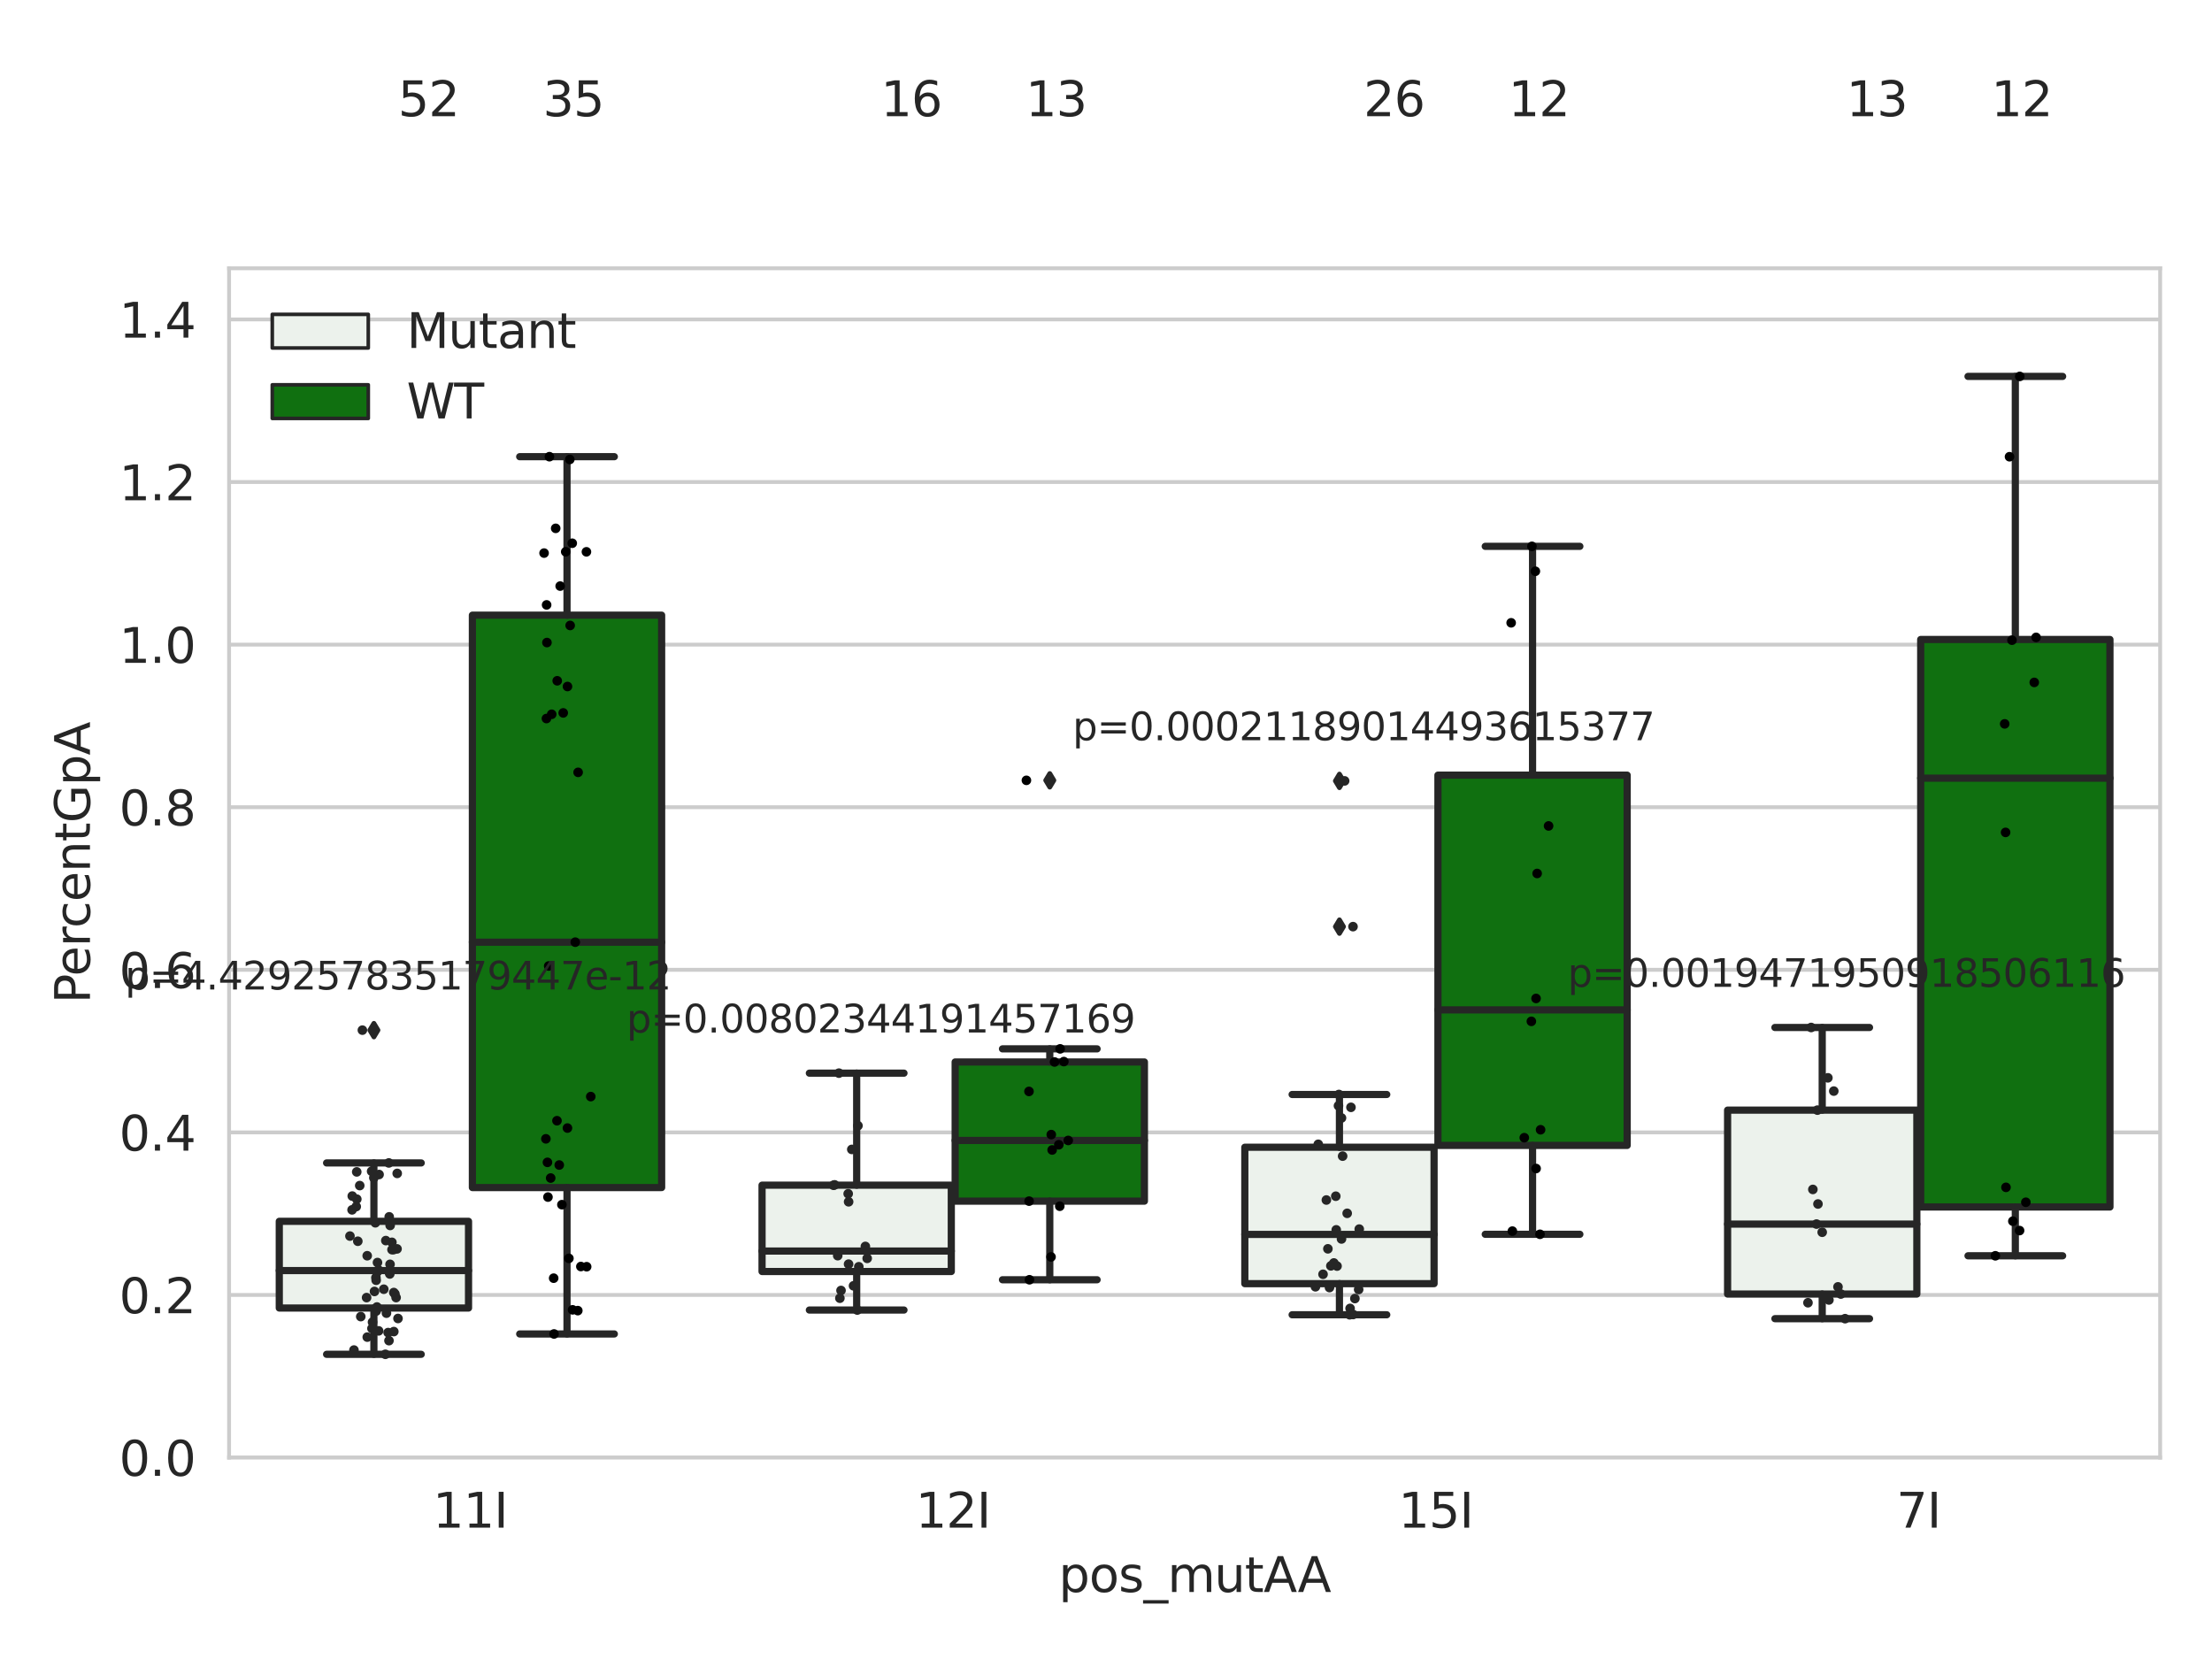 <?xml version="1.0" encoding="utf-8" standalone="no"?>
<!DOCTYPE svg PUBLIC "-//W3C//DTD SVG 1.1//EN"
  "http://www.w3.org/Graphics/SVG/1.1/DTD/svg11.dtd">
<svg xmlns:xlink="http://www.w3.org/1999/xlink" width="460.8pt" height="345.6pt" viewBox="0 0 460.8 345.6" xmlns="http://www.w3.org/2000/svg" version="1.1">
 <defs>
  <style type="text/css">*{stroke-linejoin: round; stroke-linecap: butt}</style>
 </defs>
 <g id="figure_1">
  <g id="patch_1">
   <path d="M 0 345.6 
L 460.8 345.6 
L 460.8 0 
L 0 0 
z
" style="fill: #ffffff"/>
  </g>
  <g id="axes_1">
   <g id="patch_2">
    <path d="M 47.72 303.64 
L 450 303.64 
L 450 55.89 
L 47.72 55.89 
z
" style="fill: #ffffff"/>
   </g>
   <g id="matplotlib.axis_1">
    <g id="xtick_1">
     <g id="text_1">
      <!-- 11I -->
      <g style="fill: #262626" transform="translate(90.168 318.238) scale(0.1 -0.1)">
       <defs>
        <path id="DejaVuSans-31" d="M 794 531 
L 1825 531 
L 1825 4091 
L 703 3866 
L 703 4441 
L 1819 4666 
L 2450 4666 
L 2450 531 
L 3481 531 
L 3481 0 
L 794 0 
L 794 531 
z
" transform="scale(0.016)"/>
        <path id="DejaVuSans-49" d="M 628 4666 
L 1259 4666 
L 1259 0 
L 628 0 
L 628 4666 
z
" transform="scale(0.016)"/>
       </defs>
       <use xlink:href="#DejaVuSans-31"/>
       <use xlink:href="#DejaVuSans-31" x="63.623"/>
       <use xlink:href="#DejaVuSans-49" x="127.246"/>
      </g>
     </g>
    </g>
    <g id="xtick_2">
     <g id="text_2">
      <!-- 12I -->
      <g style="fill: #262626" transform="translate(190.738 318.238) scale(0.1 -0.1)">
       <defs>
        <path id="DejaVuSans-32" d="M 1228 531 
L 3431 531 
L 3431 0 
L 469 0 
L 469 531 
Q 828 903 1448 1529 
Q 2069 2156 2228 2338 
Q 2531 2678 2651 2914 
Q 2772 3150 2772 3378 
Q 2772 3750 2511 3984 
Q 2250 4219 1831 4219 
Q 1534 4219 1204 4116 
Q 875 4013 500 3803 
L 500 4441 
Q 881 4594 1212 4672 
Q 1544 4750 1819 4750 
Q 2544 4750 2975 4387 
Q 3406 4025 3406 3419 
Q 3406 3131 3298 2873 
Q 3191 2616 2906 2266 
Q 2828 2175 2409 1742 
Q 1991 1309 1228 531 
z
" transform="scale(0.016)"/>
       </defs>
       <use xlink:href="#DejaVuSans-31"/>
       <use xlink:href="#DejaVuSans-32" x="63.623"/>
       <use xlink:href="#DejaVuSans-49" x="127.246"/>
      </g>
     </g>
    </g>
    <g id="xtick_3">
     <g id="text_3">
      <!-- 15I -->
      <g style="fill: #262626" transform="translate(291.308 318.238) scale(0.1 -0.1)">
       <defs>
        <path id="DejaVuSans-35" d="M 691 4666 
L 3169 4666 
L 3169 4134 
L 1269 4134 
L 1269 2991 
Q 1406 3038 1543 3061 
Q 1681 3084 1819 3084 
Q 2600 3084 3056 2656 
Q 3513 2228 3513 1497 
Q 3513 744 3044 326 
Q 2575 -91 1722 -91 
Q 1428 -91 1123 -41 
Q 819 9 494 109 
L 494 744 
Q 775 591 1075 516 
Q 1375 441 1709 441 
Q 2250 441 2565 725 
Q 2881 1009 2881 1497 
Q 2881 1984 2565 2268 
Q 2250 2553 1709 2553 
Q 1456 2553 1204 2497 
Q 953 2441 691 2322 
L 691 4666 
z
" transform="scale(0.016)"/>
       </defs>
       <use xlink:href="#DejaVuSans-31"/>
       <use xlink:href="#DejaVuSans-35" x="63.623"/>
       <use xlink:href="#DejaVuSans-49" x="127.246"/>
      </g>
     </g>
    </g>
    <g id="xtick_4">
     <g id="text_4">
      <!-- 7I -->
      <g style="fill: #262626" transform="translate(395.059 318.238) scale(0.1 -0.1)">
       <defs>
        <path id="DejaVuSans-37" d="M 525 4666 
L 3525 4666 
L 3525 4397 
L 1831 0 
L 1172 0 
L 2766 4134 
L 525 4134 
L 525 4666 
z
" transform="scale(0.016)"/>
       </defs>
       <use xlink:href="#DejaVuSans-37"/>
       <use xlink:href="#DejaVuSans-49" x="63.623"/>
      </g>
     </g>
    </g>
    <g id="text_5">
     <!-- pos_mutAA -->
     <g style="fill: #262626" transform="translate(220.544 331.638) scale(0.1 -0.1)">
      <defs>
       <path id="DejaVuSans-70" d="M 1159 525 
L 1159 -1331 
L 581 -1331 
L 581 3500 
L 1159 3500 
L 1159 2969 
Q 1341 3281 1617 3432 
Q 1894 3584 2278 3584 
Q 2916 3584 3314 3078 
Q 3713 2572 3713 1747 
Q 3713 922 3314 415 
Q 2916 -91 2278 -91 
Q 1894 -91 1617 61 
Q 1341 213 1159 525 
z
M 3116 1747 
Q 3116 2381 2855 2742 
Q 2594 3103 2138 3103 
Q 1681 3103 1420 2742 
Q 1159 2381 1159 1747 
Q 1159 1113 1420 752 
Q 1681 391 2138 391 
Q 2594 391 2855 752 
Q 3116 1113 3116 1747 
z
" transform="scale(0.016)"/>
       <path id="DejaVuSans-6f" d="M 1959 3097 
Q 1497 3097 1228 2736 
Q 959 2375 959 1747 
Q 959 1119 1226 758 
Q 1494 397 1959 397 
Q 2419 397 2687 759 
Q 2956 1122 2956 1747 
Q 2956 2369 2687 2733 
Q 2419 3097 1959 3097 
z
M 1959 3584 
Q 2709 3584 3137 3096 
Q 3566 2609 3566 1747 
Q 3566 888 3137 398 
Q 2709 -91 1959 -91 
Q 1206 -91 779 398 
Q 353 888 353 1747 
Q 353 2609 779 3096 
Q 1206 3584 1959 3584 
z
" transform="scale(0.016)"/>
       <path id="DejaVuSans-73" d="M 2834 3397 
L 2834 2853 
Q 2591 2978 2328 3040 
Q 2066 3103 1784 3103 
Q 1356 3103 1142 2972 
Q 928 2841 928 2578 
Q 928 2378 1081 2264 
Q 1234 2150 1697 2047 
L 1894 2003 
Q 2506 1872 2764 1633 
Q 3022 1394 3022 966 
Q 3022 478 2636 193 
Q 2250 -91 1575 -91 
Q 1294 -91 989 -36 
Q 684 19 347 128 
L 347 722 
Q 666 556 975 473 
Q 1284 391 1588 391 
Q 1994 391 2212 530 
Q 2431 669 2431 922 
Q 2431 1156 2273 1281 
Q 2116 1406 1581 1522 
L 1381 1569 
Q 847 1681 609 1914 
Q 372 2147 372 2553 
Q 372 3047 722 3315 
Q 1072 3584 1716 3584 
Q 2034 3584 2315 3537 
Q 2597 3491 2834 3397 
z
" transform="scale(0.016)"/>
       <path id="DejaVuSans-5f" d="M 3263 -1063 
L 3263 -1509 
L -63 -1509 
L -63 -1063 
L 3263 -1063 
z
" transform="scale(0.016)"/>
       <path id="DejaVuSans-6d" d="M 3328 2828 
Q 3544 3216 3844 3400 
Q 4144 3584 4550 3584 
Q 5097 3584 5394 3201 
Q 5691 2819 5691 2113 
L 5691 0 
L 5113 0 
L 5113 2094 
Q 5113 2597 4934 2840 
Q 4756 3084 4391 3084 
Q 3944 3084 3684 2787 
Q 3425 2491 3425 1978 
L 3425 0 
L 2847 0 
L 2847 2094 
Q 2847 2600 2669 2842 
Q 2491 3084 2119 3084 
Q 1678 3084 1418 2786 
Q 1159 2488 1159 1978 
L 1159 0 
L 581 0 
L 581 3500 
L 1159 3500 
L 1159 2956 
Q 1356 3278 1631 3431 
Q 1906 3584 2284 3584 
Q 2666 3584 2933 3390 
Q 3200 3197 3328 2828 
z
" transform="scale(0.016)"/>
       <path id="DejaVuSans-75" d="M 544 1381 
L 544 3500 
L 1119 3500 
L 1119 1403 
Q 1119 906 1312 657 
Q 1506 409 1894 409 
Q 2359 409 2629 706 
Q 2900 1003 2900 1516 
L 2900 3500 
L 3475 3500 
L 3475 0 
L 2900 0 
L 2900 538 
Q 2691 219 2414 64 
Q 2138 -91 1772 -91 
Q 1169 -91 856 284 
Q 544 659 544 1381 
z
M 1991 3584 
L 1991 3584 
z
" transform="scale(0.016)"/>
       <path id="DejaVuSans-74" d="M 1172 4494 
L 1172 3500 
L 2356 3500 
L 2356 3053 
L 1172 3053 
L 1172 1153 
Q 1172 725 1289 603 
Q 1406 481 1766 481 
L 2356 481 
L 2356 0 
L 1766 0 
Q 1100 0 847 248 
Q 594 497 594 1153 
L 594 3053 
L 172 3053 
L 172 3500 
L 594 3500 
L 594 4494 
L 1172 4494 
z
" transform="scale(0.016)"/>
       <path id="DejaVuSans-41" d="M 2188 4044 
L 1331 1722 
L 3047 1722 
L 2188 4044 
z
M 1831 4666 
L 2547 4666 
L 4325 0 
L 3669 0 
L 3244 1197 
L 1141 1197 
L 716 0 
L 50 0 
L 1831 4666 
z
" transform="scale(0.016)"/>
      </defs>
      <use xlink:href="#DejaVuSans-70"/>
      <use xlink:href="#DejaVuSans-6f" x="63.477"/>
      <use xlink:href="#DejaVuSans-73" x="124.658"/>
      <use xlink:href="#DejaVuSans-5f" x="176.758"/>
      <use xlink:href="#DejaVuSans-6d" x="226.758"/>
      <use xlink:href="#DejaVuSans-75" x="324.17"/>
      <use xlink:href="#DejaVuSans-74" x="387.549"/>
      <use xlink:href="#DejaVuSans-41" x="426.758"/>
      <use xlink:href="#DejaVuSans-41" x="497.916"/>
     </g>
    </g>
   </g>
   <g id="matplotlib.axis_2">
    <g id="ytick_1">
     <g id="line2d_1">
      <path d="M 47.72 303.64 
L 450 303.64 
" clip-path="url(#p8c655aea7c)" style="fill: none; stroke: #cccccc; stroke-width: 0.8; stroke-linecap: round"/>
     </g>
     <g id="text_6">
      <!-- 0.0 -->
      <g style="fill: #262626" transform="translate(24.817 307.439) scale(0.1 -0.1)">
       <defs>
        <path id="DejaVuSans-30" d="M 2034 4250 
Q 1547 4250 1301 3770 
Q 1056 3291 1056 2328 
Q 1056 1369 1301 889 
Q 1547 409 2034 409 
Q 2525 409 2770 889 
Q 3016 1369 3016 2328 
Q 3016 3291 2770 3770 
Q 2525 4250 2034 4250 
z
M 2034 4750 
Q 2819 4750 3233 4129 
Q 3647 3509 3647 2328 
Q 3647 1150 3233 529 
Q 2819 -91 2034 -91 
Q 1250 -91 836 529 
Q 422 1150 422 2328 
Q 422 3509 836 4129 
Q 1250 4750 2034 4750 
z
" transform="scale(0.016)"/>
        <path id="DejaVuSans-2e" d="M 684 794 
L 1344 794 
L 1344 0 
L 684 0 
L 684 794 
z
" transform="scale(0.016)"/>
       </defs>
       <use xlink:href="#DejaVuSans-30"/>
       <use xlink:href="#DejaVuSans-2e" x="63.623"/>
       <use xlink:href="#DejaVuSans-30" x="95.41"/>
      </g>
     </g>
    </g>
    <g id="ytick_2">
     <g id="line2d_2">
      <path d="M 47.72 269.769 
L 450 269.769 
" clip-path="url(#p8c655aea7c)" style="fill: none; stroke: #cccccc; stroke-width: 0.8; stroke-linecap: round"/>
     </g>
     <g id="text_7">
      <!-- 0.2 -->
      <g style="fill: #262626" transform="translate(24.817 273.568) scale(0.1 -0.1)">
       <use xlink:href="#DejaVuSans-30"/>
       <use xlink:href="#DejaVuSans-2e" x="63.623"/>
       <use xlink:href="#DejaVuSans-32" x="95.41"/>
      </g>
     </g>
    </g>
    <g id="ytick_3">
     <g id="line2d_3">
      <path d="M 47.72 235.898 
L 450 235.898 
" clip-path="url(#p8c655aea7c)" style="fill: none; stroke: #cccccc; stroke-width: 0.8; stroke-linecap: round"/>
     </g>
     <g id="text_8">
      <!-- 0.4 -->
      <g style="fill: #262626" transform="translate(24.817 239.697) scale(0.1 -0.1)">
       <defs>
        <path id="DejaVuSans-34" d="M 2419 4116 
L 825 1625 
L 2419 1625 
L 2419 4116 
z
M 2253 4666 
L 3047 4666 
L 3047 1625 
L 3713 1625 
L 3713 1100 
L 3047 1100 
L 3047 0 
L 2419 0 
L 2419 1100 
L 313 1100 
L 313 1709 
L 2253 4666 
z
" transform="scale(0.016)"/>
       </defs>
       <use xlink:href="#DejaVuSans-30"/>
       <use xlink:href="#DejaVuSans-2e" x="63.623"/>
       <use xlink:href="#DejaVuSans-34" x="95.41"/>
      </g>
     </g>
    </g>
    <g id="ytick_4">
     <g id="line2d_4">
      <path d="M 47.72 202.026 
L 450 202.026 
" clip-path="url(#p8c655aea7c)" style="fill: none; stroke: #cccccc; stroke-width: 0.8; stroke-linecap: round"/>
     </g>
     <g id="text_9">
      <!-- 0.6 -->
      <g style="fill: #262626" transform="translate(24.817 205.826) scale(0.1 -0.1)">
       <defs>
        <path id="DejaVuSans-36" d="M 2113 2584 
Q 1688 2584 1439 2293 
Q 1191 2003 1191 1497 
Q 1191 994 1439 701 
Q 1688 409 2113 409 
Q 2538 409 2786 701 
Q 3034 994 3034 1497 
Q 3034 2003 2786 2293 
Q 2538 2584 2113 2584 
z
M 3366 4563 
L 3366 3988 
Q 3128 4100 2886 4159 
Q 2644 4219 2406 4219 
Q 1781 4219 1451 3797 
Q 1122 3375 1075 2522 
Q 1259 2794 1537 2939 
Q 1816 3084 2150 3084 
Q 2853 3084 3261 2657 
Q 3669 2231 3669 1497 
Q 3669 778 3244 343 
Q 2819 -91 2113 -91 
Q 1303 -91 875 529 
Q 447 1150 447 2328 
Q 447 3434 972 4092 
Q 1497 4750 2381 4750 
Q 2619 4750 2861 4703 
Q 3103 4656 3366 4563 
z
" transform="scale(0.016)"/>
       </defs>
       <use xlink:href="#DejaVuSans-30"/>
       <use xlink:href="#DejaVuSans-2e" x="63.623"/>
       <use xlink:href="#DejaVuSans-36" x="95.41"/>
      </g>
     </g>
    </g>
    <g id="ytick_5">
     <g id="line2d_5">
      <path d="M 47.72 168.155 
L 450 168.155 
" clip-path="url(#p8c655aea7c)" style="fill: none; stroke: #cccccc; stroke-width: 0.8; stroke-linecap: round"/>
     </g>
     <g id="text_10">
      <!-- 0.8 -->
      <g style="fill: #262626" transform="translate(24.817 171.954) scale(0.1 -0.1)">
       <defs>
        <path id="DejaVuSans-38" d="M 2034 2216 
Q 1584 2216 1326 1975 
Q 1069 1734 1069 1313 
Q 1069 891 1326 650 
Q 1584 409 2034 409 
Q 2484 409 2743 651 
Q 3003 894 3003 1313 
Q 3003 1734 2745 1975 
Q 2488 2216 2034 2216 
z
M 1403 2484 
Q 997 2584 770 2862 
Q 544 3141 544 3541 
Q 544 4100 942 4425 
Q 1341 4750 2034 4750 
Q 2731 4750 3128 4425 
Q 3525 4100 3525 3541 
Q 3525 3141 3298 2862 
Q 3072 2584 2669 2484 
Q 3125 2378 3379 2068 
Q 3634 1759 3634 1313 
Q 3634 634 3220 271 
Q 2806 -91 2034 -91 
Q 1263 -91 848 271 
Q 434 634 434 1313 
Q 434 1759 690 2068 
Q 947 2378 1403 2484 
z
M 1172 3481 
Q 1172 3119 1398 2916 
Q 1625 2713 2034 2713 
Q 2441 2713 2670 2916 
Q 2900 3119 2900 3481 
Q 2900 3844 2670 4047 
Q 2441 4250 2034 4250 
Q 1625 4250 1398 4047 
Q 1172 3844 1172 3481 
z
" transform="scale(0.016)"/>
       </defs>
       <use xlink:href="#DejaVuSans-30"/>
       <use xlink:href="#DejaVuSans-2e" x="63.623"/>
       <use xlink:href="#DejaVuSans-38" x="95.41"/>
      </g>
     </g>
    </g>
    <g id="ytick_6">
     <g id="line2d_6">
      <path d="M 47.72 134.284 
L 450 134.284 
" clip-path="url(#p8c655aea7c)" style="fill: none; stroke: #cccccc; stroke-width: 0.8; stroke-linecap: round"/>
     </g>
     <g id="text_11">
      <!-- 1.0 -->
      <g style="fill: #262626" transform="translate(24.817 138.083) scale(0.1 -0.1)">
       <use xlink:href="#DejaVuSans-31"/>
       <use xlink:href="#DejaVuSans-2e" x="63.623"/>
       <use xlink:href="#DejaVuSans-30" x="95.41"/>
      </g>
     </g>
    </g>
    <g id="ytick_7">
     <g id="line2d_7">
      <path d="M 47.72 100.413 
L 450 100.413 
" clip-path="url(#p8c655aea7c)" style="fill: none; stroke: #cccccc; stroke-width: 0.8; stroke-linecap: round"/>
     </g>
     <g id="text_12">
      <!-- 1.2 -->
      <g style="fill: #262626" transform="translate(24.817 104.212) scale(0.1 -0.1)">
       <use xlink:href="#DejaVuSans-31"/>
       <use xlink:href="#DejaVuSans-2e" x="63.623"/>
       <use xlink:href="#DejaVuSans-32" x="95.41"/>
      </g>
     </g>
    </g>
    <g id="ytick_8">
     <g id="line2d_8">
      <path d="M 47.72 66.542 
L 450 66.542 
" clip-path="url(#p8c655aea7c)" style="fill: none; stroke: #cccccc; stroke-width: 0.8; stroke-linecap: round"/>
     </g>
     <g id="text_13">
      <!-- 1.4 -->
      <g style="fill: #262626" transform="translate(24.817 70.341) scale(0.1 -0.1)">
       <use xlink:href="#DejaVuSans-31"/>
       <use xlink:href="#DejaVuSans-2e" x="63.623"/>
       <use xlink:href="#DejaVuSans-34" x="95.41"/>
      </g>
     </g>
    </g>
    <g id="text_14">
     <!-- PercentGpA -->
     <g style="fill: #262626" transform="translate(18.737 209.041) rotate(-90) scale(0.1 -0.1)">
      <defs>
       <path id="DejaVuSans-50" d="M 1259 4147 
L 1259 2394 
L 2053 2394 
Q 2494 2394 2734 2622 
Q 2975 2850 2975 3272 
Q 2975 3691 2734 3919 
Q 2494 4147 2053 4147 
L 1259 4147 
z
M 628 4666 
L 2053 4666 
Q 2838 4666 3239 4311 
Q 3641 3956 3641 3272 
Q 3641 2581 3239 2228 
Q 2838 1875 2053 1875 
L 1259 1875 
L 1259 0 
L 628 0 
L 628 4666 
z
" transform="scale(0.016)"/>
       <path id="DejaVuSans-65" d="M 3597 1894 
L 3597 1613 
L 953 1613 
Q 991 1019 1311 708 
Q 1631 397 2203 397 
Q 2534 397 2845 478 
Q 3156 559 3463 722 
L 3463 178 
Q 3153 47 2828 -22 
Q 2503 -91 2169 -91 
Q 1331 -91 842 396 
Q 353 884 353 1716 
Q 353 2575 817 3079 
Q 1281 3584 2069 3584 
Q 2775 3584 3186 3129 
Q 3597 2675 3597 1894 
z
M 3022 2063 
Q 3016 2534 2758 2815 
Q 2500 3097 2075 3097 
Q 1594 3097 1305 2825 
Q 1016 2553 972 2059 
L 3022 2063 
z
" transform="scale(0.016)"/>
       <path id="DejaVuSans-72" d="M 2631 2963 
Q 2534 3019 2420 3045 
Q 2306 3072 2169 3072 
Q 1681 3072 1420 2755 
Q 1159 2438 1159 1844 
L 1159 0 
L 581 0 
L 581 3500 
L 1159 3500 
L 1159 2956 
Q 1341 3275 1631 3429 
Q 1922 3584 2338 3584 
Q 2397 3584 2469 3576 
Q 2541 3569 2628 3553 
L 2631 2963 
z
" transform="scale(0.016)"/>
       <path id="DejaVuSans-63" d="M 3122 3366 
L 3122 2828 
Q 2878 2963 2633 3030 
Q 2388 3097 2138 3097 
Q 1578 3097 1268 2742 
Q 959 2388 959 1747 
Q 959 1106 1268 751 
Q 1578 397 2138 397 
Q 2388 397 2633 464 
Q 2878 531 3122 666 
L 3122 134 
Q 2881 22 2623 -34 
Q 2366 -91 2075 -91 
Q 1284 -91 818 406 
Q 353 903 353 1747 
Q 353 2603 823 3093 
Q 1294 3584 2113 3584 
Q 2378 3584 2631 3529 
Q 2884 3475 3122 3366 
z
" transform="scale(0.016)"/>
       <path id="DejaVuSans-6e" d="M 3513 2113 
L 3513 0 
L 2938 0 
L 2938 2094 
Q 2938 2591 2744 2837 
Q 2550 3084 2163 3084 
Q 1697 3084 1428 2787 
Q 1159 2491 1159 1978 
L 1159 0 
L 581 0 
L 581 3500 
L 1159 3500 
L 1159 2956 
Q 1366 3272 1645 3428 
Q 1925 3584 2291 3584 
Q 2894 3584 3203 3211 
Q 3513 2838 3513 2113 
z
" transform="scale(0.016)"/>
       <path id="DejaVuSans-47" d="M 3809 666 
L 3809 1919 
L 2778 1919 
L 2778 2438 
L 4434 2438 
L 4434 434 
Q 4069 175 3628 42 
Q 3188 -91 2688 -91 
Q 1594 -91 976 548 
Q 359 1188 359 2328 
Q 359 3472 976 4111 
Q 1594 4750 2688 4750 
Q 3144 4750 3555 4637 
Q 3966 4525 4313 4306 
L 4313 3634 
Q 3963 3931 3569 4081 
Q 3175 4231 2741 4231 
Q 1884 4231 1454 3753 
Q 1025 3275 1025 2328 
Q 1025 1384 1454 906 
Q 1884 428 2741 428 
Q 3075 428 3337 486 
Q 3600 544 3809 666 
z
" transform="scale(0.016)"/>
      </defs>
      <use xlink:href="#DejaVuSans-50"/>
      <use xlink:href="#DejaVuSans-65" x="56.678"/>
      <use xlink:href="#DejaVuSans-72" x="118.201"/>
      <use xlink:href="#DejaVuSans-63" x="157.064"/>
      <use xlink:href="#DejaVuSans-65" x="212.045"/>
      <use xlink:href="#DejaVuSans-6e" x="273.568"/>
      <use xlink:href="#DejaVuSans-74" x="336.947"/>
      <use xlink:href="#DejaVuSans-47" x="376.156"/>
      <use xlink:href="#DejaVuSans-70" x="453.646"/>
      <use xlink:href="#DejaVuSans-41" x="517.123"/>
     </g>
    </g>
   </g>
   <g id="patch_3">
    <path d="M 58.179 272.484 
L 97.603 272.484 
L 97.603 254.419 
L 58.179 254.419 
L 58.179 272.484 
z
" clip-path="url(#p8c655aea7c)" style="fill: #ecf2ec; stroke: #262626; stroke-width: 1.5; stroke-linejoin: miter"/>
   </g>
   <g id="patch_4">
    <path d="M 98.407 247.391 
L 137.831 247.391 
L 137.831 128.152 
L 98.407 128.152 
L 98.407 247.391 
z
" clip-path="url(#p8c655aea7c)" style="fill: #107010; stroke: #262626; stroke-width: 1.5; stroke-linejoin: miter"/>
   </g>
   <g id="patch_5">
    <path d="M 158.749 264.88 
L 198.173 264.88 
L 198.173 246.893 
L 158.749 246.893 
L 158.749 264.88 
z
" clip-path="url(#p8c655aea7c)" style="fill: #ecf2ec; stroke: #262626; stroke-width: 1.5; stroke-linejoin: miter"/>
   </g>
   <g id="patch_6">
    <path d="M 198.977 250.219 
L 238.401 250.219 
L 238.401 221.229 
L 198.977 221.229 
L 198.977 250.219 
z
" clip-path="url(#p8c655aea7c)" style="fill: #107010; stroke: #262626; stroke-width: 1.5; stroke-linejoin: miter"/>
   </g>
   <g id="patch_7">
    <path d="M 259.319 267.409 
L 298.743 267.409 
L 298.743 238.993 
L 259.319 238.993 
L 259.319 267.409 
z
" clip-path="url(#p8c655aea7c)" style="fill: #ecf2ec; stroke: #262626; stroke-width: 1.5; stroke-linejoin: miter"/>
   </g>
   <g id="patch_8">
    <path d="M 299.547 238.61 
L 338.971 238.61 
L 338.971 161.478 
L 299.547 161.478 
L 299.547 238.61 
z
" clip-path="url(#p8c655aea7c)" style="fill: #107010; stroke: #262626; stroke-width: 1.5; stroke-linejoin: miter"/>
   </g>
   <g id="patch_9">
    <path d="M 359.889 269.573 
L 399.313 269.573 
L 399.313 231.262 
L 359.889 231.262 
L 359.889 269.573 
z
" clip-path="url(#p8c655aea7c)" style="fill: #ecf2ec; stroke: #262626; stroke-width: 1.5; stroke-linejoin: miter"/>
   </g>
   <g id="patch_10">
    <path d="M 400.117 251.437 
L 439.541 251.437 
L 439.541 133.216 
L 400.117 133.216 
L 400.117 251.437 
z
" clip-path="url(#p8c655aea7c)" style="fill: #107010; stroke: #262626; stroke-width: 1.5; stroke-linejoin: miter"/>
   </g>
   <g id="patch_11">
    <path d="M 98.005 303.64 
L 98.005 303.64 
L 98.005 303.64 
L 98.005 303.64 
z
" clip-path="url(#p8c655aea7c)" style="fill: #ecf2ec; stroke: #262626; stroke-width: 0.75; stroke-linejoin: miter"/>
   </g>
   <g id="patch_12">
    <path d="M 98.005 303.64 
L 98.005 303.64 
L 98.005 303.64 
L 98.005 303.64 
z
" clip-path="url(#p8c655aea7c)" style="fill: #107010; stroke: #262626; stroke-width: 0.75; stroke-linejoin: miter"/>
   </g>
   <g id="PathCollection_1"/>
   <g id="PathCollection_2"/>
   <g id="line2d_9">
    <path d="M 77.891 272.484 
L 77.891 282.127 
" clip-path="url(#p8c655aea7c)" style="fill: none; stroke: #262626; stroke-width: 1.5; stroke-linecap: round"/>
   </g>
   <g id="line2d_10">
    <path d="M 77.891 254.419 
L 77.891 242.261 
" clip-path="url(#p8c655aea7c)" style="fill: none; stroke: #262626; stroke-width: 1.5; stroke-linecap: round"/>
   </g>
   <g id="line2d_11">
    <path d="M 68.035 282.127 
L 87.747 282.127 
" clip-path="url(#p8c655aea7c)" style="fill: none; stroke: #262626; stroke-width: 1.5; stroke-linecap: round"/>
   </g>
   <g id="line2d_12">
    <path d="M 68.035 242.261 
L 87.747 242.261 
" clip-path="url(#p8c655aea7c)" style="fill: none; stroke: #262626; stroke-width: 1.5; stroke-linecap: round"/>
   </g>
   <g id="line2d_13">
    <defs>
     <path id="m12ae5954ac" d="M -0 1.414 
L 0.849 0 
L 0 -1.414 
L -0.849 -0 
z
" style="stroke: #262626; stroke-linejoin: miter"/>
    </defs>
    <g clip-path="url(#p8c655aea7c)">
     <use xlink:href="#m12ae5954ac" x="77.891" y="214.598" style="fill: #262626; stroke: #262626; stroke-linejoin: miter"/>
    </g>
   </g>
   <g id="line2d_14">
    <path d="M 118.119 247.391 
L 118.119 277.888 
" clip-path="url(#p8c655aea7c)" style="fill: none; stroke: #262626; stroke-width: 1.5; stroke-linecap: round"/>
   </g>
   <g id="line2d_15">
    <path d="M 118.119 128.152 
L 118.119 95.136 
" clip-path="url(#p8c655aea7c)" style="fill: none; stroke: #262626; stroke-width: 1.5; stroke-linecap: round"/>
   </g>
   <g id="line2d_16">
    <path d="M 108.263 277.888 
L 127.975 277.888 
" clip-path="url(#p8c655aea7c)" style="fill: none; stroke: #262626; stroke-width: 1.5; stroke-linecap: round"/>
   </g>
   <g id="line2d_17">
    <path d="M 108.263 95.136 
L 127.975 95.136 
" clip-path="url(#p8c655aea7c)" style="fill: none; stroke: #262626; stroke-width: 1.5; stroke-linecap: round"/>
   </g>
   <g id="line2d_18"/>
   <g id="line2d_19">
    <path d="M 178.461 264.88 
L 178.461 272.906 
" clip-path="url(#p8c655aea7c)" style="fill: none; stroke: #262626; stroke-width: 1.5; stroke-linecap: round"/>
   </g>
   <g id="line2d_20">
    <path d="M 178.461 246.893 
L 178.461 223.558 
" clip-path="url(#p8c655aea7c)" style="fill: none; stroke: #262626; stroke-width: 1.5; stroke-linecap: round"/>
   </g>
   <g id="line2d_21">
    <path d="M 168.605 272.906 
L 188.317 272.906 
" clip-path="url(#p8c655aea7c)" style="fill: none; stroke: #262626; stroke-width: 1.5; stroke-linecap: round"/>
   </g>
   <g id="line2d_22">
    <path d="M 168.605 223.558 
L 188.317 223.558 
" clip-path="url(#p8c655aea7c)" style="fill: none; stroke: #262626; stroke-width: 1.5; stroke-linecap: round"/>
   </g>
   <g id="line2d_23"/>
   <g id="line2d_24">
    <path d="M 218.689 250.219 
L 218.689 266.596 
" clip-path="url(#p8c655aea7c)" style="fill: none; stroke: #262626; stroke-width: 1.5; stroke-linecap: round"/>
   </g>
   <g id="line2d_25">
    <path d="M 218.689 221.229 
L 218.689 218.497 
" clip-path="url(#p8c655aea7c)" style="fill: none; stroke: #262626; stroke-width: 1.5; stroke-linecap: round"/>
   </g>
   <g id="line2d_26">
    <path d="M 208.833 266.596 
L 228.545 266.596 
" clip-path="url(#p8c655aea7c)" style="fill: none; stroke: #262626; stroke-width: 1.5; stroke-linecap: round"/>
   </g>
   <g id="line2d_27">
    <path d="M 208.833 218.497 
L 228.545 218.497 
" clip-path="url(#p8c655aea7c)" style="fill: none; stroke: #262626; stroke-width: 1.5; stroke-linecap: round"/>
   </g>
   <g id="line2d_28">
    <g clip-path="url(#p8c655aea7c)">
     <use xlink:href="#m12ae5954ac" x="218.689" y="162.558" style="fill: #262626; stroke: #262626; stroke-linejoin: miter"/>
    </g>
   </g>
   <g id="line2d_29">
    <path d="M 279.031 267.409 
L 279.031 273.89 
" clip-path="url(#p8c655aea7c)" style="fill: none; stroke: #262626; stroke-width: 1.5; stroke-linecap: round"/>
   </g>
   <g id="line2d_30">
    <path d="M 279.031 238.993 
L 279.031 228.001 
" clip-path="url(#p8c655aea7c)" style="fill: none; stroke: #262626; stroke-width: 1.5; stroke-linecap: round"/>
   </g>
   <g id="line2d_31">
    <path d="M 269.175 273.89 
L 288.887 273.89 
" clip-path="url(#p8c655aea7c)" style="fill: none; stroke: #262626; stroke-width: 1.5; stroke-linecap: round"/>
   </g>
   <g id="line2d_32">
    <path d="M 269.175 228.001 
L 288.887 228.001 
" clip-path="url(#p8c655aea7c)" style="fill: none; stroke: #262626; stroke-width: 1.5; stroke-linecap: round"/>
   </g>
   <g id="line2d_33">
    <g clip-path="url(#p8c655aea7c)">
     <use xlink:href="#m12ae5954ac" x="279.031" y="193.035" style="fill: #262626; stroke: #262626; stroke-linejoin: miter"/>
     <use xlink:href="#m12ae5954ac" x="279.031" y="162.674" style="fill: #262626; stroke: #262626; stroke-linejoin: miter"/>
    </g>
   </g>
   <g id="line2d_34">
    <path d="M 319.259 238.61 
L 319.259 257.124 
" clip-path="url(#p8c655aea7c)" style="fill: none; stroke: #262626; stroke-width: 1.5; stroke-linecap: round"/>
   </g>
   <g id="line2d_35">
    <path d="M 319.259 161.478 
L 319.259 113.812 
" clip-path="url(#p8c655aea7c)" style="fill: none; stroke: #262626; stroke-width: 1.5; stroke-linecap: round"/>
   </g>
   <g id="line2d_36">
    <path d="M 309.403 257.124 
L 329.115 257.124 
" clip-path="url(#p8c655aea7c)" style="fill: none; stroke: #262626; stroke-width: 1.5; stroke-linecap: round"/>
   </g>
   <g id="line2d_37">
    <path d="M 309.403 113.812 
L 329.115 113.812 
" clip-path="url(#p8c655aea7c)" style="fill: none; stroke: #262626; stroke-width: 1.5; stroke-linecap: round"/>
   </g>
   <g id="line2d_38"/>
   <g id="line2d_39">
    <path d="M 379.601 269.573 
L 379.601 274.704 
" clip-path="url(#p8c655aea7c)" style="fill: none; stroke: #262626; stroke-width: 1.5; stroke-linecap: round"/>
   </g>
   <g id="line2d_40">
    <path d="M 379.601 231.262 
L 379.601 214.043 
" clip-path="url(#p8c655aea7c)" style="fill: none; stroke: #262626; stroke-width: 1.5; stroke-linecap: round"/>
   </g>
   <g id="line2d_41">
    <path d="M 369.745 274.704 
L 389.457 274.704 
" clip-path="url(#p8c655aea7c)" style="fill: none; stroke: #262626; stroke-width: 1.5; stroke-linecap: round"/>
   </g>
   <g id="line2d_42">
    <path d="M 369.745 214.043 
L 389.457 214.043 
" clip-path="url(#p8c655aea7c)" style="fill: none; stroke: #262626; stroke-width: 1.5; stroke-linecap: round"/>
   </g>
   <g id="line2d_43"/>
   <g id="line2d_44">
    <path d="M 419.829 251.437 
L 419.829 261.605 
" clip-path="url(#p8c655aea7c)" style="fill: none; stroke: #262626; stroke-width: 1.5; stroke-linecap: round"/>
   </g>
   <g id="line2d_45">
    <path d="M 419.829 133.216 
L 419.829 78.412 
" clip-path="url(#p8c655aea7c)" style="fill: none; stroke: #262626; stroke-width: 1.5; stroke-linecap: round"/>
   </g>
   <g id="line2d_46">
    <path d="M 409.973 261.605 
L 429.685 261.605 
" clip-path="url(#p8c655aea7c)" style="fill: none; stroke: #262626; stroke-width: 1.5; stroke-linecap: round"/>
   </g>
   <g id="line2d_47">
    <path d="M 409.973 78.412 
L 429.685 78.412 
" clip-path="url(#p8c655aea7c)" style="fill: none; stroke: #262626; stroke-width: 1.5; stroke-linecap: round"/>
   </g>
   <g id="line2d_48"/>
   <g id="line2d_49">
    <path d="M 58.179 264.681 
L 97.603 264.681 
" clip-path="url(#p8c655aea7c)" style="fill: none; stroke: #262626; stroke-width: 1.5; stroke-linecap: round"/>
   </g>
   <g id="line2d_50">
    <path d="M 98.407 196.272 
L 137.831 196.272 
" clip-path="url(#p8c655aea7c)" style="fill: none; stroke: #262626; stroke-width: 1.5; stroke-linecap: round"/>
   </g>
   <g id="line2d_51">
    <path d="M 158.749 260.616 
L 198.173 260.616 
" clip-path="url(#p8c655aea7c)" style="fill: none; stroke: #262626; stroke-width: 1.5; stroke-linecap: round"/>
   </g>
   <g id="line2d_52">
    <path d="M 198.977 237.577 
L 238.401 237.577 
" clip-path="url(#p8c655aea7c)" style="fill: none; stroke: #262626; stroke-width: 1.5; stroke-linecap: round"/>
   </g>
   <g id="line2d_53">
    <path d="M 259.319 257.15 
L 298.743 257.15 
" clip-path="url(#p8c655aea7c)" style="fill: none; stroke: #262626; stroke-width: 1.5; stroke-linecap: round"/>
   </g>
   <g id="line2d_54">
    <path d="M 299.547 210.38 
L 338.971 210.38 
" clip-path="url(#p8c655aea7c)" style="fill: none; stroke: #262626; stroke-width: 1.5; stroke-linecap: round"/>
   </g>
   <g id="line2d_55">
    <path d="M 359.889 254.997 
L 399.313 254.997 
" clip-path="url(#p8c655aea7c)" style="fill: none; stroke: #262626; stroke-width: 1.5; stroke-linecap: round"/>
   </g>
   <g id="line2d_56">
    <path d="M 400.117 162.099 
L 439.541 162.099 
" clip-path="url(#p8c655aea7c)" style="fill: none; stroke: #262626; stroke-width: 1.5; stroke-linecap: round"/>
   </g>
   <g id="patch_13">
    <path d="M 47.72 303.64 
L 47.72 55.89 
" style="fill: none; stroke: #cccccc; stroke-width: 0.8; stroke-linejoin: miter; stroke-linecap: square"/>
   </g>
   <g id="patch_14">
    <path d="M 450 303.64 
L 450 55.89 
" style="fill: none; stroke: #cccccc; stroke-width: 0.8; stroke-linejoin: miter; stroke-linecap: square"/>
   </g>
   <g id="patch_15">
    <path d="M 47.72 303.64 
L 450 303.64 
" style="fill: none; stroke: #cccccc; stroke-width: 0.8; stroke-linejoin: miter; stroke-linecap: square"/>
   </g>
   <g id="patch_16">
    <path d="M 47.72 55.89 
L 450 55.89 
" style="fill: none; stroke: #cccccc; stroke-width: 0.8; stroke-linejoin: miter; stroke-linecap: square"/>
   </g>
   <g id="PathCollection_3">
    <defs>
     <path id="C0_0_518170fbcc" d="M 0 1 
C 0.265 1 0.52 0.895 0.707 0.707 
C 0.895 0.52 1 0.265 1 -0 
C 1 -0.265 0.895 -0.52 0.707 -0.707 
C 0.52 -0.895 0.265 -1 0 -1 
C -0.265 -1 -0.52 -0.895 -0.707 -0.707 
C -0.895 -0.52 -1 -0.265 -1 0 
C -1 0.265 -0.895 0.52 -0.707 0.707 
C -0.52 0.895 -0.265 1 0 1 
z
"/>
    </defs>
    <g clip-path="url(#p8c655aea7c)">
     <use xlink:href="#C0_0_518170fbcc" x="80.854" y="277.603" style="fill: #262626"/>
    </g>
    <g clip-path="url(#p8c655aea7c)">
     <use xlink:href="#C0_0_518170fbcc" x="74.329" y="249.802" style="fill: #262626"/>
    </g>
    <g clip-path="url(#p8c655aea7c)">
     <use xlink:href="#C0_0_518170fbcc" x="78.31" y="266.166" style="fill: #262626"/>
    </g>
    <g clip-path="url(#p8c655aea7c)">
     <use xlink:href="#C0_0_518170fbcc" x="78.875" y="277.244" style="fill: #262626"/>
    </g>
    <g clip-path="url(#p8c655aea7c)">
     <use xlink:href="#C0_0_518170fbcc" x="82.909" y="274.663" style="fill: #262626"/>
    </g>
    <g clip-path="url(#p8c655aea7c)">
     <use xlink:href="#C0_0_518170fbcc" x="74.54" y="258.573" style="fill: #262626"/>
    </g>
    <g clip-path="url(#p8c655aea7c)">
     <use xlink:href="#C0_0_518170fbcc" x="74.316" y="244.127" style="fill: #262626"/>
    </g>
    <g clip-path="url(#p8c655aea7c)">
     <use xlink:href="#C0_0_518170fbcc" x="78.636" y="263.01" style="fill: #262626"/>
    </g>
    <g clip-path="url(#p8c655aea7c)">
     <use xlink:href="#C0_0_518170fbcc" x="78.852" y="264.576" style="fill: #262626"/>
    </g>
    <g clip-path="url(#p8c655aea7c)">
     <use xlink:href="#C0_0_518170fbcc" x="77.416" y="243.995" style="fill: #262626"/>
    </g>
    <g clip-path="url(#p8c655aea7c)">
     <use xlink:href="#C0_0_518170fbcc" x="77.484" y="276.746" style="fill: #262626"/>
    </g>
    <g clip-path="url(#p8c655aea7c)">
     <use xlink:href="#C0_0_518170fbcc" x="78.36" y="273.124" style="fill: #262626"/>
    </g>
    <g clip-path="url(#p8c655aea7c)">
     <use xlink:href="#C0_0_518170fbcc" x="76.369" y="270.312" style="fill: #262626"/>
    </g>
    <g clip-path="url(#p8c655aea7c)">
     <use xlink:href="#C0_0_518170fbcc" x="80.374" y="258.436" style="fill: #262626"/>
    </g>
    <g clip-path="url(#p8c655aea7c)">
     <use xlink:href="#C0_0_518170fbcc" x="81.074" y="264.962" style="fill: #262626"/>
    </g>
    <g clip-path="url(#p8c655aea7c)">
     <use xlink:href="#C0_0_518170fbcc" x="80.968" y="264.786" style="fill: #262626"/>
    </g>
    <g clip-path="url(#p8c655aea7c)">
     <use xlink:href="#C0_0_518170fbcc" x="78.011" y="269.032" style="fill: #262626"/>
    </g>
    <g clip-path="url(#p8c655aea7c)">
     <use xlink:href="#C0_0_518170fbcc" x="78.969" y="244.674" style="fill: #262626"/>
    </g>
    <g clip-path="url(#p8c655aea7c)">
     <use xlink:href="#C0_0_518170fbcc" x="78.529" y="272.271" style="fill: #262626"/>
    </g>
    <g clip-path="url(#p8c655aea7c)">
     <use xlink:href="#C0_0_518170fbcc" x="72.902" y="257.498" style="fill: #262626"/>
    </g>
    <g clip-path="url(#p8c655aea7c)">
     <use xlink:href="#C0_0_518170fbcc" x="75.154" y="274.272" style="fill: #262626"/>
    </g>
    <g clip-path="url(#p8c655aea7c)">
     <use xlink:href="#C0_0_518170fbcc" x="82.04" y="277.392" style="fill: #262626"/>
    </g>
    <g clip-path="url(#p8c655aea7c)">
     <use xlink:href="#C0_0_518170fbcc" x="73.736" y="281.239" style="fill: #262626"/>
    </g>
    <g clip-path="url(#p8c655aea7c)">
     <use xlink:href="#C0_0_518170fbcc" x="78.362" y="266.702" style="fill: #262626"/>
    </g>
    <g clip-path="url(#p8c655aea7c)">
     <use xlink:href="#C0_0_518170fbcc" x="78.584" y="264.963" style="fill: #262626"/>
    </g>
    <g clip-path="url(#p8c655aea7c)">
     <use xlink:href="#C0_0_518170fbcc" x="81.254" y="263.381" style="fill: #262626"/>
    </g>
    <g clip-path="url(#p8c655aea7c)">
     <use xlink:href="#C0_0_518170fbcc" x="82.014" y="260.313" style="fill: #262626"/>
    </g>
    <g clip-path="url(#p8c655aea7c)">
     <use xlink:href="#C0_0_518170fbcc" x="76.508" y="278.545" style="fill: #262626"/>
    </g>
    <g clip-path="url(#p8c655aea7c)">
     <use xlink:href="#C0_0_518170fbcc" x="82.518" y="270.308" style="fill: #262626"/>
    </g>
    <g clip-path="url(#p8c655aea7c)">
     <use xlink:href="#C0_0_518170fbcc" x="81.276" y="255.285" style="fill: #262626"/>
    </g>
    <g clip-path="url(#p8c655aea7c)">
     <use xlink:href="#C0_0_518170fbcc" x="73.343" y="252.037" style="fill: #262626"/>
    </g>
    <g clip-path="url(#p8c655aea7c)">
     <use xlink:href="#C0_0_518170fbcc" x="75.493" y="214.598" style="fill: #262626"/>
    </g>
    <g clip-path="url(#p8c655aea7c)">
     <use xlink:href="#C0_0_518170fbcc" x="82.709" y="260.165" style="fill: #262626"/>
    </g>
    <g clip-path="url(#p8c655aea7c)">
     <use xlink:href="#C0_0_518170fbcc" x="82.033" y="269.258" style="fill: #262626"/>
    </g>
    <g clip-path="url(#p8c655aea7c)">
     <use xlink:href="#C0_0_518170fbcc" x="81.642" y="258.798" style="fill: #262626"/>
    </g>
    <g clip-path="url(#p8c655aea7c)">
     <use xlink:href="#C0_0_518170fbcc" x="74.212" y="251.356" style="fill: #262626"/>
    </g>
    <g clip-path="url(#p8c655aea7c)">
     <use xlink:href="#C0_0_518170fbcc" x="82.271" y="269.541" style="fill: #262626"/>
    </g>
    <g clip-path="url(#p8c655aea7c)">
     <use xlink:href="#C0_0_518170fbcc" x="81.032" y="279.282" style="fill: #262626"/>
    </g>
    <g clip-path="url(#p8c655aea7c)">
     <use xlink:href="#C0_0_518170fbcc" x="78.196" y="254.729" style="fill: #262626"/>
    </g>
    <g clip-path="url(#p8c655aea7c)">
     <use xlink:href="#C0_0_518170fbcc" x="80.506" y="273.559" style="fill: #262626"/>
    </g>
    <g clip-path="url(#p8c655aea7c)">
     <use xlink:href="#C0_0_518170fbcc" x="80.998" y="242.261" style="fill: #262626"/>
    </g>
    <g clip-path="url(#p8c655aea7c)">
     <use xlink:href="#C0_0_518170fbcc" x="81.661" y="260.327" style="fill: #262626"/>
    </g>
    <g clip-path="url(#p8c655aea7c)">
     <use xlink:href="#C0_0_518170fbcc" x="77.605" y="275.424" style="fill: #262626"/>
    </g>
    <g clip-path="url(#p8c655aea7c)">
     <use xlink:href="#C0_0_518170fbcc" x="74.94" y="246.978" style="fill: #262626"/>
    </g>
    <g clip-path="url(#p8c655aea7c)">
     <use xlink:href="#C0_0_518170fbcc" x="73.382" y="249.161" style="fill: #262626"/>
    </g>
    <g clip-path="url(#p8c655aea7c)">
     <use xlink:href="#C0_0_518170fbcc" x="77.88" y="245.35" style="fill: #262626"/>
    </g>
    <g clip-path="url(#p8c655aea7c)">
     <use xlink:href="#C0_0_518170fbcc" x="80.282" y="282.127" style="fill: #262626"/>
    </g>
    <g clip-path="url(#p8c655aea7c)">
     <use xlink:href="#C0_0_518170fbcc" x="79.949" y="268.57" style="fill: #262626"/>
    </g>
    <g clip-path="url(#p8c655aea7c)">
     <use xlink:href="#C0_0_518170fbcc" x="81.202" y="265.389" style="fill: #262626"/>
    </g>
    <g clip-path="url(#p8c655aea7c)">
     <use xlink:href="#C0_0_518170fbcc" x="76.495" y="261.594" style="fill: #262626"/>
    </g>
    <g clip-path="url(#p8c655aea7c)">
     <use xlink:href="#C0_0_518170fbcc" x="82.745" y="244.442" style="fill: #262626"/>
    </g>
    <g clip-path="url(#p8c655aea7c)">
     <use xlink:href="#C0_0_518170fbcc" x="81.08" y="253.488" style="fill: #262626"/>
    </g>
   </g>
   <g id="PathCollection_4">
    <defs>
     <path id="C1_0_b61d360893" d="M 0 1 
C 0.265 1 0.52 0.895 0.707 0.707 
C 0.895 0.52 1 0.265 1 -0 
C 1 -0.265 0.895 -0.52 0.707 -0.707 
C 0.52 -0.895 0.265 -1 0 -1 
C -0.265 -1 -0.52 -0.895 -0.707 -0.707 
C -0.895 -0.52 -1 -0.265 -1 0 
C -1 0.265 -0.895 0.52 -0.707 0.707 
C -0.52 0.895 -0.265 1 0 1 
z
"/>
    </defs>
    <g clip-path="url(#p8c655aea7c)">
     <use xlink:href="#C1_0_b61d360893" x="122.165" y="114.953"/>
    </g>
    <g clip-path="url(#p8c655aea7c)">
     <use xlink:href="#C1_0_b61d360893" x="115.416" y="277.888"/>
    </g>
    <g clip-path="url(#p8c655aea7c)">
     <use xlink:href="#C1_0_b61d360893" x="123.068" y="228.439"/>
    </g>
    <g clip-path="url(#p8c655aea7c)">
     <use xlink:href="#C1_0_b61d360893" x="120.433" y="160.893"/>
    </g>
    <g clip-path="url(#p8c655aea7c)">
     <use xlink:href="#C1_0_b61d360893" x="115.339" y="266.268"/>
    </g>
    <g clip-path="url(#p8c655aea7c)">
     <use xlink:href="#C1_0_b61d360893" x="120.367" y="273.029"/>
    </g>
    <g clip-path="url(#p8c655aea7c)">
     <use xlink:href="#C1_0_b61d360893" x="113.835" y="149.685"/>
    </g>
    <g clip-path="url(#p8c655aea7c)">
     <use xlink:href="#C1_0_b61d360893" x="122.211" y="263.879"/>
    </g>
    <g clip-path="url(#p8c655aea7c)">
     <use xlink:href="#C1_0_b61d360893" x="114.926" y="148.8"/>
    </g>
    <g clip-path="url(#p8c655aea7c)">
     <use xlink:href="#C1_0_b61d360893" x="118.513" y="262.14"/>
    </g>
    <g clip-path="url(#p8c655aea7c)">
     <use xlink:href="#C1_0_b61d360893" x="116.501" y="242.694"/>
    </g>
    <g clip-path="url(#p8c655aea7c)">
     <use xlink:href="#C1_0_b61d360893" x="113.719" y="237.24"/>
    </g>
    <g clip-path="url(#p8c655aea7c)">
     <use xlink:href="#C1_0_b61d360893" x="119.278" y="272.862"/>
    </g>
    <g clip-path="url(#p8c655aea7c)">
     <use xlink:href="#C1_0_b61d360893" x="114.151" y="249.373"/>
    </g>
    <g clip-path="url(#p8c655aea7c)">
     <use xlink:href="#C1_0_b61d360893" x="117.329" y="148.512"/>
    </g>
    <g clip-path="url(#p8c655aea7c)">
     <use xlink:href="#C1_0_b61d360893" x="121.005" y="263.839"/>
    </g>
    <g clip-path="url(#p8c655aea7c)">
     <use xlink:href="#C1_0_b61d360893" x="118.694" y="95.717"/>
    </g>
    <g clip-path="url(#p8c655aea7c)">
     <use xlink:href="#C1_0_b61d360893" x="113.34" y="115.219"/>
    </g>
    <g clip-path="url(#p8c655aea7c)">
     <use xlink:href="#C1_0_b61d360893" x="113.871" y="126.01"/>
    </g>
    <g clip-path="url(#p8c655aea7c)">
     <use xlink:href="#C1_0_b61d360893" x="117.852" y="114.946"/>
    </g>
    <g clip-path="url(#p8c655aea7c)">
     <use xlink:href="#C1_0_b61d360893" x="119.84" y="196.272"/>
    </g>
    <g clip-path="url(#p8c655aea7c)">
     <use xlink:href="#C1_0_b61d360893" x="118.775" y="130.295"/>
    </g>
    <g clip-path="url(#p8c655aea7c)">
     <use xlink:href="#C1_0_b61d360893" x="113.938" y="133.855"/>
    </g>
    <g clip-path="url(#p8c655aea7c)">
     <use xlink:href="#C1_0_b61d360893" x="115.76" y="110.062"/>
    </g>
    <g clip-path="url(#p8c655aea7c)">
     <use xlink:href="#C1_0_b61d360893" x="116.029" y="233.468"/>
    </g>
    <g clip-path="url(#p8c655aea7c)">
     <use xlink:href="#C1_0_b61d360893" x="114.717" y="245.41"/>
    </g>
    <g clip-path="url(#p8c655aea7c)">
     <use xlink:href="#C1_0_b61d360893" x="119.207" y="113.166"/>
    </g>
    <g clip-path="url(#p8c655aea7c)">
     <use xlink:href="#C1_0_b61d360893" x="114.046" y="242.14"/>
    </g>
    <g clip-path="url(#p8c655aea7c)">
     <use xlink:href="#C1_0_b61d360893" x="116.08" y="141.821"/>
    </g>
    <g clip-path="url(#p8c655aea7c)">
     <use xlink:href="#C1_0_b61d360893" x="117.055" y="250.954"/>
    </g>
    <g clip-path="url(#p8c655aea7c)">
     <use xlink:href="#C1_0_b61d360893" x="114.456" y="95.136"/>
    </g>
    <g clip-path="url(#p8c655aea7c)">
     <use xlink:href="#C1_0_b61d360893" x="114.308" y="201.235"/>
    </g>
    <g clip-path="url(#p8c655aea7c)">
     <use xlink:href="#C1_0_b61d360893" x="116.695" y="122.093"/>
    </g>
    <g clip-path="url(#p8c655aea7c)">
     <use xlink:href="#C1_0_b61d360893" x="118.21" y="234.994"/>
    </g>
    <g clip-path="url(#p8c655aea7c)">
     <use xlink:href="#C1_0_b61d360893" x="118.217" y="143.013"/>
    </g>
   </g>
   <g id="PathCollection_5">
    <defs>
     <path id="C2_0_6542d1fd68" d="M 0 1 
C 0.265 1 0.52 0.895 0.707 0.707 
C 0.895 0.52 1 0.265 1 -0 
C 1 -0.265 0.895 -0.52 0.707 -0.707 
C 0.52 -0.895 0.265 -1 0 -1 
C -0.265 -1 -0.52 -0.895 -0.707 -0.707 
C -0.895 -0.52 -1 -0.265 -1 0 
C -1 0.265 -0.895 0.52 -0.707 0.707 
C -0.52 0.895 -0.265 1 0 1 
z
"/>
    </defs>
    <g clip-path="url(#p8c655aea7c)">
     <use xlink:href="#C2_0_6542d1fd68" x="176.774" y="263.343" style="fill: #262626"/>
    </g>
    <g clip-path="url(#p8c655aea7c)">
     <use xlink:href="#C2_0_6542d1fd68" x="180.651" y="262.139" style="fill: #262626"/>
    </g>
    <g clip-path="url(#p8c655aea7c)">
     <use xlink:href="#C2_0_6542d1fd68" x="178.904" y="263.888" style="fill: #262626"/>
    </g>
    <g clip-path="url(#p8c655aea7c)">
     <use xlink:href="#C2_0_6542d1fd68" x="177.444" y="239.445" style="fill: #262626"/>
    </g>
    <g clip-path="url(#p8c655aea7c)">
     <use xlink:href="#C2_0_6542d1fd68" x="174.766" y="223.558" style="fill: #262626"/>
    </g>
    <g clip-path="url(#p8c655aea7c)">
     <use xlink:href="#C2_0_6542d1fd68" x="180.272" y="259.653" style="fill: #262626"/>
    </g>
    <g clip-path="url(#p8c655aea7c)">
     <use xlink:href="#C2_0_6542d1fd68" x="174.962" y="270.44" style="fill: #262626"/>
    </g>
    <g clip-path="url(#p8c655aea7c)">
     <use xlink:href="#C2_0_6542d1fd68" x="178.589" y="272.906" style="fill: #262626"/>
    </g>
    <g clip-path="url(#p8c655aea7c)">
     <use xlink:href="#C2_0_6542d1fd68" x="175.2" y="268.83" style="fill: #262626"/>
    </g>
    <g clip-path="url(#p8c655aea7c)">
     <use xlink:href="#C2_0_6542d1fd68" x="176.693" y="248.679" style="fill: #262626"/>
    </g>
    <g clip-path="url(#p8c655aea7c)">
     <use xlink:href="#C2_0_6542d1fd68" x="173.873" y="246.829" style="fill: #262626"/>
    </g>
    <g clip-path="url(#p8c655aea7c)">
     <use xlink:href="#C2_0_6542d1fd68" x="177.808" y="267.856" style="fill: #262626"/>
    </g>
    <g clip-path="url(#p8c655aea7c)">
     <use xlink:href="#C2_0_6542d1fd68" x="176.783" y="250.355" style="fill: #262626"/>
    </g>
    <g clip-path="url(#p8c655aea7c)">
     <use xlink:href="#C2_0_6542d1fd68" x="173.632" y="246.914" style="fill: #262626"/>
    </g>
    <g clip-path="url(#p8c655aea7c)">
     <use xlink:href="#C2_0_6542d1fd68" x="174.512" y="261.579" style="fill: #262626"/>
    </g>
    <g clip-path="url(#p8c655aea7c)">
     <use xlink:href="#C2_0_6542d1fd68" x="178.73" y="234.501" style="fill: #262626"/>
    </g>
   </g>
   <g id="PathCollection_6">
    <defs>
     <path id="C3_0_7af5b2918f" d="M 0 1 
C 0.265 1 0.52 0.895 0.707 0.707 
C 0.895 0.52 1 0.265 1 -0 
C 1 -0.265 0.895 -0.52 0.707 -0.707 
C 0.52 -0.895 0.265 -1 0 -1 
C -0.265 -1 -0.52 -0.895 -0.707 -0.707 
C -0.895 -0.52 -1 -0.265 -1 0 
C -1 0.265 -0.895 0.52 -0.707 0.707 
C -0.52 0.895 -0.265 1 0 1 
z
"/>
    </defs>
    <g clip-path="url(#p8c655aea7c)">
     <use xlink:href="#C3_0_7af5b2918f" x="218.999" y="236.357"/>
    </g>
    <g clip-path="url(#p8c655aea7c)">
     <use xlink:href="#C3_0_7af5b2918f" x="214.453" y="266.596"/>
    </g>
    <g clip-path="url(#p8c655aea7c)">
     <use xlink:href="#C3_0_7af5b2918f" x="220.77" y="251.281"/>
    </g>
    <g clip-path="url(#p8c655aea7c)">
     <use xlink:href="#C3_0_7af5b2918f" x="222.533" y="237.577"/>
    </g>
    <g clip-path="url(#p8c655aea7c)">
     <use xlink:href="#C3_0_7af5b2918f" x="214.356" y="227.364"/>
    </g>
    <g clip-path="url(#p8c655aea7c)">
     <use xlink:href="#C3_0_7af5b2918f" x="213.821" y="162.558"/>
    </g>
    <g clip-path="url(#p8c655aea7c)">
     <use xlink:href="#C3_0_7af5b2918f" x="219.678" y="221.229"/>
    </g>
    <g clip-path="url(#p8c655aea7c)">
     <use xlink:href="#C3_0_7af5b2918f" x="220.568" y="238.476"/>
    </g>
    <g clip-path="url(#p8c655aea7c)">
     <use xlink:href="#C3_0_7af5b2918f" x="219.183" y="239.559"/>
    </g>
    <g clip-path="url(#p8c655aea7c)">
     <use xlink:href="#C3_0_7af5b2918f" x="218.949" y="261.838"/>
    </g>
    <g clip-path="url(#p8c655aea7c)">
     <use xlink:href="#C3_0_7af5b2918f" x="220.845" y="218.497"/>
    </g>
    <g clip-path="url(#p8c655aea7c)">
     <use xlink:href="#C3_0_7af5b2918f" x="221.62" y="221.144"/>
    </g>
    <g clip-path="url(#p8c655aea7c)">
     <use xlink:href="#C3_0_7af5b2918f" x="214.377" y="250.219"/>
    </g>
   </g>
   <g id="PathCollection_7">
    <defs>
     <path id="C4_0_681fc19606" d="M 0 1 
C 0.265 1 0.52 0.895 0.707 0.707 
C 0.895 0.52 1 0.265 1 -0 
C 1 -0.265 0.895 -0.52 0.707 -0.707 
C 0.52 -0.895 0.265 -1 0 -1 
C -0.265 -1 -0.52 -0.895 -0.707 -0.707 
C -0.895 -0.52 -1 -0.265 -1 0 
C -1 0.265 -0.895 0.52 -0.707 0.707 
C -0.52 0.895 -0.265 1 0 1 
z
"/>
    </defs>
    <g clip-path="url(#p8c655aea7c)">
     <use xlink:href="#C4_0_681fc19606" x="279.458" y="232.894" style="fill: #262626"/>
    </g>
    <g clip-path="url(#p8c655aea7c)">
     <use xlink:href="#C4_0_681fc19606" x="278.831" y="230.349" style="fill: #262626"/>
    </g>
    <g clip-path="url(#p8c655aea7c)">
     <use xlink:href="#C4_0_681fc19606" x="279.694" y="240.844" style="fill: #262626"/>
    </g>
    <g clip-path="url(#p8c655aea7c)">
     <use xlink:href="#C4_0_681fc19606" x="282.248" y="270.513" style="fill: #262626"/>
    </g>
    <g clip-path="url(#p8c655aea7c)">
     <use xlink:href="#C4_0_681fc19606" x="279.46" y="258.099" style="fill: #262626"/>
    </g>
    <g clip-path="url(#p8c655aea7c)">
     <use xlink:href="#C4_0_681fc19606" x="280.643" y="252.757" style="fill: #262626"/>
    </g>
    <g clip-path="url(#p8c655aea7c)">
     <use xlink:href="#C4_0_681fc19606" x="283.033" y="268.632" style="fill: #262626"/>
    </g>
    <g clip-path="url(#p8c655aea7c)">
     <use xlink:href="#C4_0_681fc19606" x="281.43" y="230.677" style="fill: #262626"/>
    </g>
    <g clip-path="url(#p8c655aea7c)">
     <use xlink:href="#C4_0_681fc19606" x="278.923" y="228.001" style="fill: #262626"/>
    </g>
    <g clip-path="url(#p8c655aea7c)">
     <use xlink:href="#C4_0_681fc19606" x="277.246" y="263.703" style="fill: #262626"/>
    </g>
    <g clip-path="url(#p8c655aea7c)">
     <use xlink:href="#C4_0_681fc19606" x="274.032" y="268.06" style="fill: #262626"/>
    </g>
    <g clip-path="url(#p8c655aea7c)">
     <use xlink:href="#C4_0_681fc19606" x="281.856" y="193.035" style="fill: #262626"/>
    </g>
    <g clip-path="url(#p8c655aea7c)">
     <use xlink:href="#C4_0_681fc19606" x="276.309" y="249.984" style="fill: #262626"/>
    </g>
    <g clip-path="url(#p8c655aea7c)">
     <use xlink:href="#C4_0_681fc19606" x="281.166" y="273.89" style="fill: #262626"/>
    </g>
    <g clip-path="url(#p8c655aea7c)">
     <use xlink:href="#C4_0_681fc19606" x="275.613" y="265.457" style="fill: #262626"/>
    </g>
    <g clip-path="url(#p8c655aea7c)">
     <use xlink:href="#C4_0_681fc19606" x="278.267" y="249.193" style="fill: #262626"/>
    </g>
    <g clip-path="url(#p8c655aea7c)">
     <use xlink:href="#C4_0_681fc19606" x="278.364" y="256.201" style="fill: #262626"/>
    </g>
    <g clip-path="url(#p8c655aea7c)">
     <use xlink:href="#C4_0_681fc19606" x="283.156" y="256.044" style="fill: #262626"/>
    </g>
    <g clip-path="url(#p8c655aea7c)">
     <use xlink:href="#C4_0_681fc19606" x="281.887" y="273.835" style="fill: #262626"/>
    </g>
    <g clip-path="url(#p8c655aea7c)">
     <use xlink:href="#C4_0_681fc19606" x="274.621" y="238.376" style="fill: #262626"/>
    </g>
    <g clip-path="url(#p8c655aea7c)">
     <use xlink:href="#C4_0_681fc19606" x="276.623" y="260.152" style="fill: #262626"/>
    </g>
    <g clip-path="url(#p8c655aea7c)">
     <use xlink:href="#C4_0_681fc19606" x="280.112" y="162.674" style="fill: #262626"/>
    </g>
    <g clip-path="url(#p8c655aea7c)">
     <use xlink:href="#C4_0_681fc19606" x="277.868" y="263.1" style="fill: #262626"/>
    </g>
    <g clip-path="url(#p8c655aea7c)">
     <use xlink:href="#C4_0_681fc19606" x="276.958" y="268.221" style="fill: #262626"/>
    </g>
    <g clip-path="url(#p8c655aea7c)">
     <use xlink:href="#C4_0_681fc19606" x="278.53" y="263.748" style="fill: #262626"/>
    </g>
    <g clip-path="url(#p8c655aea7c)">
     <use xlink:href="#C4_0_681fc19606" x="281.249" y="272.565" style="fill: #262626"/>
    </g>
   </g>
   <g id="PathCollection_8">
    <defs>
     <path id="C5_0_271e7d9159" d="M 0 1 
C 0.265 1 0.52 0.895 0.707 0.707 
C 0.895 0.52 1 0.265 1 -0 
C 1 -0.265 0.895 -0.52 0.707 -0.707 
C 0.52 -0.895 0.265 -1 0 -1 
C -0.265 -1 -0.52 -0.895 -0.707 -0.707 
C -0.895 -0.52 -1 -0.265 -1 0 
C -1 0.265 -0.895 0.52 -0.707 0.707 
C -0.52 0.895 -0.265 1 0 1 
z
"/>
    </defs>
    <g clip-path="url(#p8c655aea7c)">
     <use xlink:href="#C5_0_271e7d9159" x="320.216" y="181.959"/>
    </g>
    <g clip-path="url(#p8c655aea7c)">
     <use xlink:href="#C5_0_271e7d9159" x="319.846" y="119.005"/>
    </g>
    <g clip-path="url(#p8c655aea7c)">
     <use xlink:href="#C5_0_271e7d9159" x="322.598" y="172.057"/>
    </g>
    <g clip-path="url(#p8c655aea7c)">
     <use xlink:href="#C5_0_271e7d9159" x="319.012" y="212.766"/>
    </g>
    <g clip-path="url(#p8c655aea7c)">
     <use xlink:href="#C5_0_271e7d9159" x="314.801" y="129.743"/>
    </g>
    <g clip-path="url(#p8c655aea7c)">
     <use xlink:href="#C5_0_271e7d9159" x="315.055" y="256.465"/>
    </g>
    <g clip-path="url(#p8c655aea7c)">
     <use xlink:href="#C5_0_271e7d9159" x="319.987" y="207.995"/>
    </g>
    <g clip-path="url(#p8c655aea7c)">
     <use xlink:href="#C5_0_271e7d9159" x="320.932" y="235.349"/>
    </g>
    <g clip-path="url(#p8c655aea7c)">
     <use xlink:href="#C5_0_271e7d9159" x="320.811" y="257.124"/>
    </g>
    <g clip-path="url(#p8c655aea7c)">
     <use xlink:href="#C5_0_271e7d9159" x="317.537" y="237.005"/>
    </g>
    <g clip-path="url(#p8c655aea7c)">
     <use xlink:href="#C5_0_271e7d9159" x="319.999" y="243.425"/>
    </g>
    <g clip-path="url(#p8c655aea7c)">
     <use xlink:href="#C5_0_271e7d9159" x="319.131" y="113.812"/>
    </g>
   </g>
   <g id="PathCollection_9">
    <defs>
     <path id="C6_0_93a0ef1917" d="M 0 1 
C 0.265 1 0.52 0.895 0.707 0.707 
C 0.895 0.52 1 0.265 1 -0 
C 1 -0.265 0.895 -0.52 0.707 -0.707 
C 0.52 -0.895 0.265 -1 0 -1 
C -0.265 -1 -0.52 -0.895 -0.707 -0.707 
C -0.895 -0.52 -1 -0.265 -1 0 
C -1 0.265 -0.895 0.52 -0.707 0.707 
C -0.52 0.895 -0.265 1 0 1 
z
"/>
    </defs>
    <g clip-path="url(#p8c655aea7c)">
     <use xlink:href="#C6_0_93a0ef1917" x="384.362" y="274.704" style="fill: #262626"/>
    </g>
    <g clip-path="url(#p8c655aea7c)">
     <use xlink:href="#C6_0_93a0ef1917" x="377.652" y="247.781" style="fill: #262626"/>
    </g>
    <g clip-path="url(#p8c655aea7c)">
     <use xlink:href="#C6_0_93a0ef1917" x="378.715" y="250.813" style="fill: #262626"/>
    </g>
    <g clip-path="url(#p8c655aea7c)">
     <use xlink:href="#C6_0_93a0ef1917" x="382.011" y="227.295" style="fill: #262626"/>
    </g>
    <g clip-path="url(#p8c655aea7c)">
     <use xlink:href="#C6_0_93a0ef1917" x="383.482" y="269.573" style="fill: #262626"/>
    </g>
    <g clip-path="url(#p8c655aea7c)">
     <use xlink:href="#C6_0_93a0ef1917" x="379.598" y="256.699" style="fill: #262626"/>
    </g>
    <g clip-path="url(#p8c655aea7c)">
     <use xlink:href="#C6_0_93a0ef1917" x="378.606" y="231.262" style="fill: #262626"/>
    </g>
    <g clip-path="url(#p8c655aea7c)">
     <use xlink:href="#C6_0_93a0ef1917" x="377.295" y="214.043" style="fill: #262626"/>
    </g>
    <g clip-path="url(#p8c655aea7c)">
     <use xlink:href="#C6_0_93a0ef1917" x="382.885" y="268.078" style="fill: #262626"/>
    </g>
    <g clip-path="url(#p8c655aea7c)">
     <use xlink:href="#C6_0_93a0ef1917" x="376.633" y="271.385" style="fill: #262626"/>
    </g>
    <g clip-path="url(#p8c655aea7c)">
     <use xlink:href="#C6_0_93a0ef1917" x="380.999" y="270.81" style="fill: #262626"/>
    </g>
    <g clip-path="url(#p8c655aea7c)">
     <use xlink:href="#C6_0_93a0ef1917" x="378.412" y="254.997" style="fill: #262626"/>
    </g>
    <g clip-path="url(#p8c655aea7c)">
     <use xlink:href="#C6_0_93a0ef1917" x="380.782" y="224.532" style="fill: #262626"/>
    </g>
   </g>
   <g id="PathCollection_10">
    <defs>
     <path id="C7_0_b3f7d1b1e5" d="M 0 1 
C 0.265 1 0.52 0.895 0.707 0.707 
C 0.895 0.52 1 0.265 1 -0 
C 1 -0.265 0.895 -0.52 0.707 -0.707 
C 0.52 -0.895 0.265 -1 0 -1 
C -0.265 -1 -0.52 -0.895 -0.707 -0.707 
C -0.895 -0.52 -1 -0.265 -1 0 
C -1 0.265 -0.895 0.52 -0.707 0.707 
C -0.52 0.895 -0.265 1 0 1 
z
"/>
    </defs>
    <g clip-path="url(#p8c655aea7c)">
     <use xlink:href="#C7_0_b3f7d1b1e5" x="417.612" y="150.795"/>
    </g>
    <g clip-path="url(#p8c655aea7c)">
     <use xlink:href="#C7_0_b3f7d1b1e5" x="417.883" y="247.346"/>
    </g>
    <g clip-path="url(#p8c655aea7c)">
     <use xlink:href="#C7_0_b3f7d1b1e5" x="420.715" y="256.352"/>
    </g>
    <g clip-path="url(#p8c655aea7c)">
     <use xlink:href="#C7_0_b3f7d1b1e5" x="420.75" y="78.412"/>
    </g>
    <g clip-path="url(#p8c655aea7c)">
     <use xlink:href="#C7_0_b3f7d1b1e5" x="419.132" y="133.362"/>
    </g>
    <g clip-path="url(#p8c655aea7c)">
     <use xlink:href="#C7_0_b3f7d1b1e5" x="418.62" y="95.144"/>
    </g>
    <g clip-path="url(#p8c655aea7c)">
     <use xlink:href="#C7_0_b3f7d1b1e5" x="415.67" y="261.605"/>
    </g>
    <g clip-path="url(#p8c655aea7c)">
     <use xlink:href="#C7_0_b3f7d1b1e5" x="419.318" y="254.394"/>
    </g>
    <g clip-path="url(#p8c655aea7c)">
     <use xlink:href="#C7_0_b3f7d1b1e5" x="423.775" y="142.158"/>
    </g>
    <g clip-path="url(#p8c655aea7c)">
     <use xlink:href="#C7_0_b3f7d1b1e5" x="422.021" y="250.452"/>
    </g>
    <g clip-path="url(#p8c655aea7c)">
     <use xlink:href="#C7_0_b3f7d1b1e5" x="424.156" y="132.778"/>
    </g>
    <g clip-path="url(#p8c655aea7c)">
     <use xlink:href="#C7_0_b3f7d1b1e5" x="417.801" y="173.403"/>
    </g>
   </g>
   <g id="text_15">
    <!-- 52 -->
    <g style="fill: #262626" transform="translate(82.919 24.203) scale(0.1 -0.1)">
     <use xlink:href="#DejaVuSans-35"/>
     <use xlink:href="#DejaVuSans-32" x="63.623"/>
    </g>
   </g>
   <g id="text_16">
    <!-- p=4.429257835179447e-12 -->
    <g style="fill: #262626" transform="translate(26.043 206.13) scale(0.08 -0.08)">
     <defs>
      <path id="DejaVuSans-3d" d="M 678 2906 
L 4684 2906 
L 4684 2381 
L 678 2381 
L 678 2906 
z
M 678 1631 
L 4684 1631 
L 4684 1100 
L 678 1100 
L 678 1631 
z
" transform="scale(0.016)"/>
      <path id="DejaVuSans-39" d="M 703 97 
L 703 672 
Q 941 559 1184 500 
Q 1428 441 1663 441 
Q 2288 441 2617 861 
Q 2947 1281 2994 2138 
Q 2813 1869 2534 1725 
Q 2256 1581 1919 1581 
Q 1219 1581 811 2004 
Q 403 2428 403 3163 
Q 403 3881 828 4315 
Q 1253 4750 1959 4750 
Q 2769 4750 3195 4129 
Q 3622 3509 3622 2328 
Q 3622 1225 3098 567 
Q 2575 -91 1691 -91 
Q 1453 -91 1209 -44 
Q 966 3 703 97 
z
M 1959 2075 
Q 2384 2075 2632 2365 
Q 2881 2656 2881 3163 
Q 2881 3666 2632 3958 
Q 2384 4250 1959 4250 
Q 1534 4250 1286 3958 
Q 1038 3666 1038 3163 
Q 1038 2656 1286 2365 
Q 1534 2075 1959 2075 
z
" transform="scale(0.016)"/>
      <path id="DejaVuSans-33" d="M 2597 2516 
Q 3050 2419 3304 2112 
Q 3559 1806 3559 1356 
Q 3559 666 3084 287 
Q 2609 -91 1734 -91 
Q 1441 -91 1130 -33 
Q 819 25 488 141 
L 488 750 
Q 750 597 1062 519 
Q 1375 441 1716 441 
Q 2309 441 2620 675 
Q 2931 909 2931 1356 
Q 2931 1769 2642 2001 
Q 2353 2234 1838 2234 
L 1294 2234 
L 1294 2753 
L 1863 2753 
Q 2328 2753 2575 2939 
Q 2822 3125 2822 3475 
Q 2822 3834 2567 4026 
Q 2313 4219 1838 4219 
Q 1578 4219 1281 4162 
Q 984 4106 628 3988 
L 628 4550 
Q 988 4650 1302 4700 
Q 1616 4750 1894 4750 
Q 2613 4750 3031 4423 
Q 3450 4097 3450 3541 
Q 3450 3153 3228 2886 
Q 3006 2619 2597 2516 
z
" transform="scale(0.016)"/>
      <path id="DejaVuSans-2d" d="M 313 2009 
L 1997 2009 
L 1997 1497 
L 313 1497 
L 313 2009 
z
" transform="scale(0.016)"/>
     </defs>
     <use xlink:href="#DejaVuSans-70"/>
     <use xlink:href="#DejaVuSans-3d" x="63.477"/>
     <use xlink:href="#DejaVuSans-34" x="147.266"/>
     <use xlink:href="#DejaVuSans-2e" x="210.889"/>
     <use xlink:href="#DejaVuSans-34" x="242.676"/>
     <use xlink:href="#DejaVuSans-32" x="306.299"/>
     <use xlink:href="#DejaVuSans-39" x="369.922"/>
     <use xlink:href="#DejaVuSans-32" x="433.545"/>
     <use xlink:href="#DejaVuSans-35" x="497.168"/>
     <use xlink:href="#DejaVuSans-37" x="560.791"/>
     <use xlink:href="#DejaVuSans-38" x="624.414"/>
     <use xlink:href="#DejaVuSans-33" x="688.037"/>
     <use xlink:href="#DejaVuSans-35" x="751.66"/>
     <use xlink:href="#DejaVuSans-31" x="815.283"/>
     <use xlink:href="#DejaVuSans-37" x="878.906"/>
     <use xlink:href="#DejaVuSans-39" x="942.529"/>
     <use xlink:href="#DejaVuSans-34" x="1006.152"/>
     <use xlink:href="#DejaVuSans-34" x="1069.775"/>
     <use xlink:href="#DejaVuSans-37" x="1133.398"/>
     <use xlink:href="#DejaVuSans-65" x="1197.021"/>
     <use xlink:href="#DejaVuSans-2d" x="1258.545"/>
     <use xlink:href="#DejaVuSans-31" x="1294.629"/>
     <use xlink:href="#DejaVuSans-32" x="1358.252"/>
    </g>
   </g>
   <g id="text_17">
    <!-- 35 -->
    <g style="fill: #262626" transform="translate(113.091 24.203) scale(0.1 -0.1)">
     <use xlink:href="#DejaVuSans-33"/>
     <use xlink:href="#DejaVuSans-35" x="63.623"/>
    </g>
   </g>
   <g id="text_18">
    <!-- 16 -->
    <g style="fill: #262626" transform="translate(183.489 24.203) scale(0.1 -0.1)">
     <use xlink:href="#DejaVuSans-31"/>
     <use xlink:href="#DejaVuSans-36" x="63.623"/>
    </g>
   </g>
   <g id="text_19">
    <!-- p=0.00802344191457169 -->
    <g style="fill: #262626" transform="translate(130.517 215.091) scale(0.08 -0.08)">
     <use xlink:href="#DejaVuSans-70"/>
     <use xlink:href="#DejaVuSans-3d" x="63.477"/>
     <use xlink:href="#DejaVuSans-30" x="147.266"/>
     <use xlink:href="#DejaVuSans-2e" x="210.889"/>
     <use xlink:href="#DejaVuSans-30" x="242.676"/>
     <use xlink:href="#DejaVuSans-30" x="306.299"/>
     <use xlink:href="#DejaVuSans-38" x="369.922"/>
     <use xlink:href="#DejaVuSans-30" x="433.545"/>
     <use xlink:href="#DejaVuSans-32" x="497.168"/>
     <use xlink:href="#DejaVuSans-33" x="560.791"/>
     <use xlink:href="#DejaVuSans-34" x="624.414"/>
     <use xlink:href="#DejaVuSans-34" x="688.037"/>
     <use xlink:href="#DejaVuSans-31" x="751.66"/>
     <use xlink:href="#DejaVuSans-39" x="815.283"/>
     <use xlink:href="#DejaVuSans-31" x="878.906"/>
     <use xlink:href="#DejaVuSans-34" x="942.529"/>
     <use xlink:href="#DejaVuSans-35" x="1006.152"/>
     <use xlink:href="#DejaVuSans-37" x="1069.775"/>
     <use xlink:href="#DejaVuSans-31" x="1133.398"/>
     <use xlink:href="#DejaVuSans-36" x="1197.021"/>
     <use xlink:href="#DejaVuSans-39" x="1260.645"/>
    </g>
   </g>
   <g id="text_20">
    <!-- 13 -->
    <g style="fill: #262626" transform="translate(213.661 24.203) scale(0.1 -0.1)">
     <use xlink:href="#DejaVuSans-31"/>
     <use xlink:href="#DejaVuSans-33" x="63.623"/>
    </g>
   </g>
   <g id="text_21">
    <!-- 26 -->
    <g style="fill: #262626" transform="translate(284.06 24.203) scale(0.1 -0.1)">
     <use xlink:href="#DejaVuSans-32"/>
     <use xlink:href="#DejaVuSans-36" x="63.623"/>
    </g>
   </g>
   <g id="text_22">
    <!-- p=0.00021189014493615377 -->
    <g style="fill: #262626" transform="translate(223.452 154.206) scale(0.08 -0.08)">
     <use xlink:href="#DejaVuSans-70"/>
     <use xlink:href="#DejaVuSans-3d" x="63.477"/>
     <use xlink:href="#DejaVuSans-30" x="147.266"/>
     <use xlink:href="#DejaVuSans-2e" x="210.889"/>
     <use xlink:href="#DejaVuSans-30" x="242.676"/>
     <use xlink:href="#DejaVuSans-30" x="306.299"/>
     <use xlink:href="#DejaVuSans-30" x="369.922"/>
     <use xlink:href="#DejaVuSans-32" x="433.545"/>
     <use xlink:href="#DejaVuSans-31" x="497.168"/>
     <use xlink:href="#DejaVuSans-31" x="560.791"/>
     <use xlink:href="#DejaVuSans-38" x="624.414"/>
     <use xlink:href="#DejaVuSans-39" x="688.037"/>
     <use xlink:href="#DejaVuSans-30" x="751.66"/>
     <use xlink:href="#DejaVuSans-31" x="815.283"/>
     <use xlink:href="#DejaVuSans-34" x="878.906"/>
     <use xlink:href="#DejaVuSans-34" x="942.529"/>
     <use xlink:href="#DejaVuSans-39" x="1006.152"/>
     <use xlink:href="#DejaVuSans-33" x="1069.775"/>
     <use xlink:href="#DejaVuSans-36" x="1133.398"/>
     <use xlink:href="#DejaVuSans-31" x="1197.021"/>
     <use xlink:href="#DejaVuSans-35" x="1260.645"/>
     <use xlink:href="#DejaVuSans-33" x="1324.268"/>
     <use xlink:href="#DejaVuSans-37" x="1387.891"/>
     <use xlink:href="#DejaVuSans-37" x="1451.514"/>
    </g>
   </g>
   <g id="text_23">
    <!-- 12 -->
    <g style="fill: #262626" transform="translate(314.231 24.203) scale(0.1 -0.1)">
     <use xlink:href="#DejaVuSans-31"/>
     <use xlink:href="#DejaVuSans-32" x="63.623"/>
    </g>
   </g>
   <g id="text_24">
    <!-- 13 -->
    <g style="fill: #262626" transform="translate(384.63 24.203) scale(0.1 -0.1)">
     <use xlink:href="#DejaVuSans-31"/>
     <use xlink:href="#DejaVuSans-33" x="63.623"/>
    </g>
   </g>
   <g id="text_25">
    <!-- p=0.0019471950918506116 -->
    <g style="fill: #262626" transform="translate(326.567 205.575) scale(0.08 -0.08)">
     <use xlink:href="#DejaVuSans-70"/>
     <use xlink:href="#DejaVuSans-3d" x="63.477"/>
     <use xlink:href="#DejaVuSans-30" x="147.266"/>
     <use xlink:href="#DejaVuSans-2e" x="210.889"/>
     <use xlink:href="#DejaVuSans-30" x="242.676"/>
     <use xlink:href="#DejaVuSans-30" x="306.299"/>
     <use xlink:href="#DejaVuSans-31" x="369.922"/>
     <use xlink:href="#DejaVuSans-39" x="433.545"/>
     <use xlink:href="#DejaVuSans-34" x="497.168"/>
     <use xlink:href="#DejaVuSans-37" x="560.791"/>
     <use xlink:href="#DejaVuSans-31" x="624.414"/>
     <use xlink:href="#DejaVuSans-39" x="688.037"/>
     <use xlink:href="#DejaVuSans-35" x="751.66"/>
     <use xlink:href="#DejaVuSans-30" x="815.283"/>
     <use xlink:href="#DejaVuSans-39" x="878.906"/>
     <use xlink:href="#DejaVuSans-31" x="942.529"/>
     <use xlink:href="#DejaVuSans-38" x="1006.152"/>
     <use xlink:href="#DejaVuSans-35" x="1069.775"/>
     <use xlink:href="#DejaVuSans-30" x="1133.398"/>
     <use xlink:href="#DejaVuSans-36" x="1197.021"/>
     <use xlink:href="#DejaVuSans-31" x="1260.645"/>
     <use xlink:href="#DejaVuSans-31" x="1324.268"/>
     <use xlink:href="#DejaVuSans-36" x="1387.891"/>
    </g>
   </g>
   <g id="text_26">
    <!-- 12 -->
    <g style="fill: #262626" transform="translate(414.8 24.203) scale(0.1 -0.1)">
     <use xlink:href="#DejaVuSans-31"/>
     <use xlink:href="#DejaVuSans-32" x="63.623"/>
    </g>
   </g>
   <g id="legend_1">
    <g id="patch_17">
     <path d="M 56.72 72.488 
L 76.72 72.488 
L 76.72 65.488 
L 56.72 65.488 
z
" style="fill: #ecf2ec; stroke: #262626; stroke-width: 0.75; stroke-linejoin: miter"/>
    </g>
    <g id="text_27">
     <!-- Mutant -->
     <g style="fill: #262626" transform="translate(84.72 72.488) scale(0.1 -0.1)">
      <defs>
       <path id="DejaVuSans-4d" d="M 628 4666 
L 1569 4666 
L 2759 1491 
L 3956 4666 
L 4897 4666 
L 4897 0 
L 4281 0 
L 4281 4097 
L 3078 897 
L 2444 897 
L 1241 4097 
L 1241 0 
L 628 0 
L 628 4666 
z
" transform="scale(0.016)"/>
       <path id="DejaVuSans-61" d="M 2194 1759 
Q 1497 1759 1228 1600 
Q 959 1441 959 1056 
Q 959 750 1161 570 
Q 1363 391 1709 391 
Q 2188 391 2477 730 
Q 2766 1069 2766 1631 
L 2766 1759 
L 2194 1759 
z
M 3341 1997 
L 3341 0 
L 2766 0 
L 2766 531 
Q 2569 213 2275 61 
Q 1981 -91 1556 -91 
Q 1019 -91 701 211 
Q 384 513 384 1019 
Q 384 1609 779 1909 
Q 1175 2209 1959 2209 
L 2766 2209 
L 2766 2266 
Q 2766 2663 2505 2880 
Q 2244 3097 1772 3097 
Q 1472 3097 1187 3025 
Q 903 2953 641 2809 
L 641 3341 
Q 956 3463 1253 3523 
Q 1550 3584 1831 3584 
Q 2591 3584 2966 3190 
Q 3341 2797 3341 1997 
z
" transform="scale(0.016)"/>
      </defs>
      <use xlink:href="#DejaVuSans-4d"/>
      <use xlink:href="#DejaVuSans-75" x="86.279"/>
      <use xlink:href="#DejaVuSans-74" x="149.658"/>
      <use xlink:href="#DejaVuSans-61" x="188.867"/>
      <use xlink:href="#DejaVuSans-6e" x="250.146"/>
      <use xlink:href="#DejaVuSans-74" x="313.525"/>
     </g>
    </g>
    <g id="patch_18">
     <path d="M 56.72 87.166 
L 76.72 87.166 
L 76.72 80.166 
L 56.72 80.166 
z
" style="fill: #107010; stroke: #262626; stroke-width: 0.75; stroke-linejoin: miter"/>
    </g>
    <g id="text_28">
     <!-- WT -->
     <g style="fill: #262626" transform="translate(84.72 87.166) scale(0.1 -0.1)">
      <defs>
       <path id="DejaVuSans-57" d="M 213 4666 
L 850 4666 
L 1831 722 
L 2809 4666 
L 3519 4666 
L 4500 722 
L 5478 4666 
L 6119 4666 
L 4947 0 
L 4153 0 
L 3169 4050 
L 2175 0 
L 1381 0 
L 213 4666 
z
" transform="scale(0.016)"/>
       <path id="DejaVuSans-54" d="M -19 4666 
L 3928 4666 
L 3928 4134 
L 2272 4134 
L 2272 0 
L 1638 0 
L 1638 4134 
L -19 4134 
L -19 4666 
z
" transform="scale(0.016)"/>
      </defs>
      <use xlink:href="#DejaVuSans-57"/>
      <use xlink:href="#DejaVuSans-54" x="98.877"/>
     </g>
    </g>
   </g>
  </g>
 </g>
 <defs>
  <clipPath id="p8c655aea7c">
   <rect x="47.72" y="55.89" width="402.28" height="247.75"/>
  </clipPath>
 </defs>
</svg>
